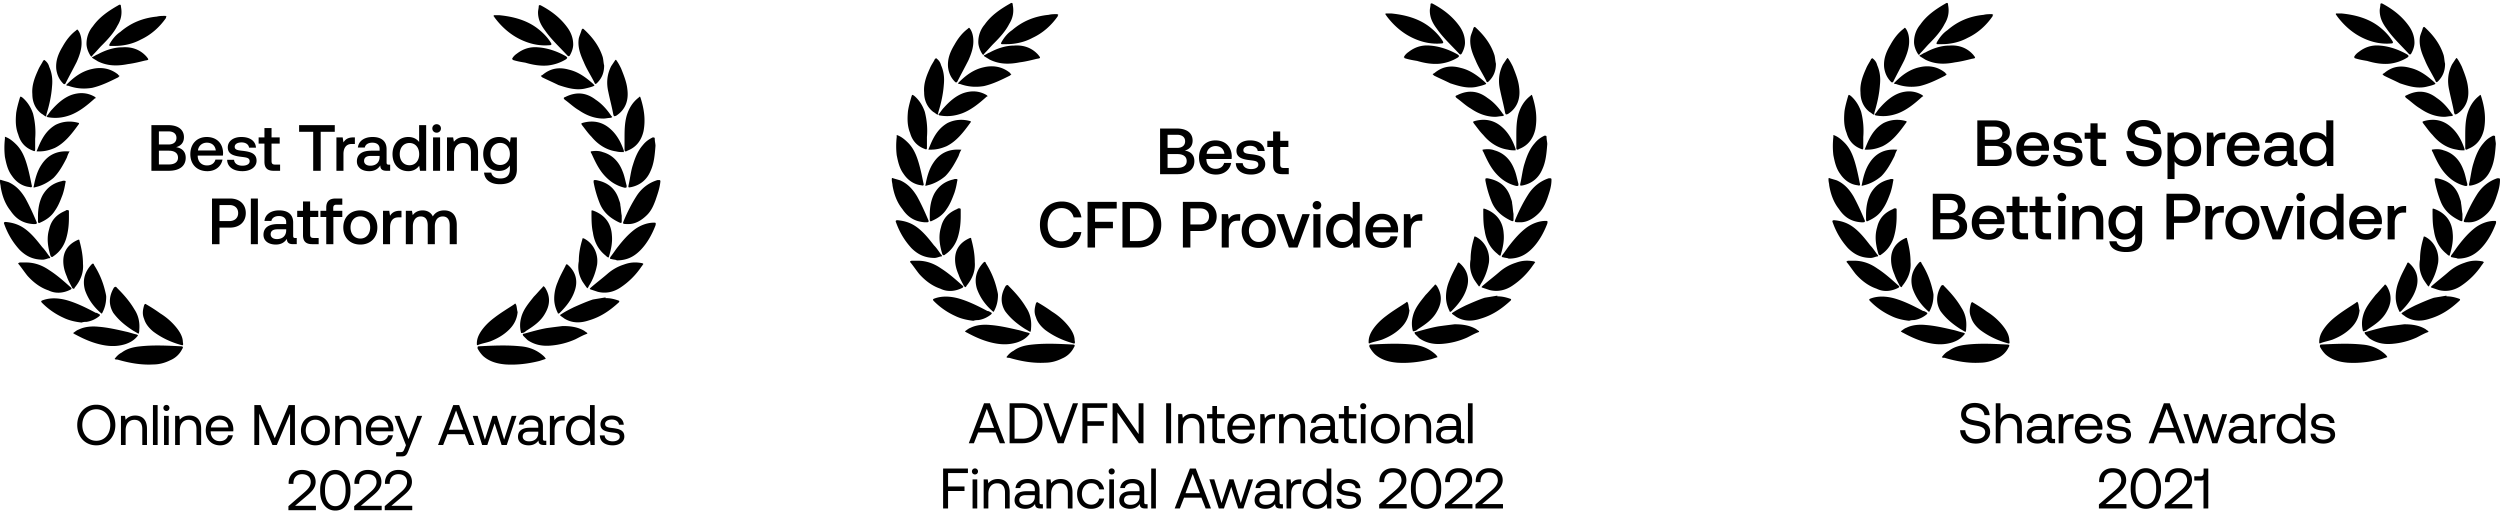 <svg width="458" height="94" viewBox="0 0 458 94" fill="none" xmlns="http://www.w3.org/2000/svg"><path d="M196.489 63.12c-2.448-.128-4.896-.256-7.344 0-1.288.128-2.448.384-3.479 1.152-.515.256-.902.64-1.288 1.152.129.128.258.128.515.128 2.191.64 4.381 1.024 6.571.896 1.031 0 2.062-.256 3.093-.768a4.226 4.226 0 002.19-2.048c.258-.384.129-.512-.258-.512zm62.233 0c-2.577-.256-5.025-.128-7.602 0-.257 0-.257.128-.257.384a5.679 5.679 0 001.03 1.408c1.16 1.024 2.577 1.408 4.124 1.536 2.061.128 4.123-.128 6.184-.64l1.16-.384a1.766 1.766 0 00-.387-.512c-1.288-1.152-2.706-1.664-4.252-1.792zm7.731-3.71c-1.031.127-2.061.255-2.963.383-1.418.256-2.706.64-4.123 1.024-.258 0-.258.128-.129.384l.773.768c1.288.895 2.706 1.151 4.252 1.023a13.774 13.774 0 004.509-1.151c.773-.384 1.418-.768 2.191-1.024v-.128c-.129-.128-.387-.256-.516-.384-1.288-.768-2.705-.896-3.994-.896zm-77.952 1.919c.258-.256.129-.256-.129-.384-.644-.128-1.288-.384-1.933-.512-1.675-.384-3.35-.768-5.025-.896-1.288-.128-2.577 0-3.607.512-.387.128-.645.384-1.031.64l.129.128c.129 0 .129.128.257.128 1.418.768 2.835 1.407 4.381 1.791 1.546.384 3.093.512 4.768 0 .773-.255 1.546-.64 2.19-1.407zm78.854-51.446c.129.128.258.128.387 0 .386-.64.644-1.407.644-2.047 0-1.152-.387-2.176-1.031-3.072-1.288-1.791-2.963-3.071-4.896-4.095-.258-.128-.387 0-.387.128 0 .384-.129.768-.129 1.152 0 1.28.516 2.303 1.289 3.327 1.16 1.664 2.706 3.072 4.123 4.607zm-86.971-.128c.644-.64 1.159-1.28 1.675-1.791 1.159-1.152 2.19-2.304 2.834-3.584.644-1.023.902-2.175.644-3.455 0-.384-.128-.512-.515-.256-1.804 1.024-3.479 2.176-4.638 3.84-.773.895-1.16 2.047-1.16 3.199 0 .64.258 1.407.644 2.047.258.384.258.384.516 0zm3.092-2.047c-.129.256-.129.384.129.384h.773c1.675 0 3.35-.384 4.767-1.152 1.933-.896 3.479-2.304 4.639-3.967 0-.128 0-.128.128-.256-.128 0-.128-.128-.257-.128-.516 0-1.031 0-1.546.128-2.577.256-4.768 1.152-6.7 2.815-.773.512-1.418 1.28-1.933 2.176zm70.479-4.863c1.417 1.92 3.221 3.455 5.412 4.35 1.546.64 3.092.897 4.638.769.387 0 .515-.128.258-.512-.645-1.024-1.546-1.92-2.577-2.688-1.933-1.407-4.252-2.047-6.829-2.303h-1.031v.256c.129 0 .129.128.129.128zm22.548 51.83c-.773-.257-1.417-.385-2.19-.385v-.128l-2.319.384c-1.16.384-2.32.896-3.479 1.408-.773.384-1.547.768-2.32 1.28-.257.127-.257.255 0 .383.129.128.387.256.516.384 1.417.896 2.963.896 4.509.384 2.191-.64 3.866-1.791 5.541-3.327.129-.256.129-.256-.258-.384zm-97.279 3.966c.902-.128 1.675-.512 2.319-1.023.129-.129.258-.257 0-.385-.257-.127-.386-.255-.644-.255-1.675-.896-3.479-1.792-5.283-2.304-1.417-.384-2.963-.512-4.381 0-.386.128-.386.256-.128.512a13.119 13.119 0 003.865 2.687c1.031.512 2.19.768 3.35.896.387-.128.644-.128.902-.128zm93.027-43.895c.129.384.258.384.516.128.902-.896 1.288-1.92 1.288-3.2-.129-.511-.129-1.023-.258-1.535-.644-2.047-1.932-3.711-3.478-5.119-.129-.128-.258-.128-.387.128-.129.512-.387 1.024-.515 1.536-.258 1.536.257 2.943.902 4.351.515 1.28 1.288 2.431 1.932 3.711zm-97.279.256c.129.128.258.128.387 0 .644-1.28 1.417-2.687 2.061-3.967.516-1.152.902-2.303.902-3.455 0-.768-.129-1.536-.515-2.176-.258-.384-.258-.384-.516-.128-1.03.768-1.804 1.792-2.448 2.944-.773 1.28-1.288 2.56-1.159 4.095.128 1.024.515 1.92 1.288 2.687zm-3.221 6.015c.129-.128.129-.256.129-.384.515-1.664.902-3.327 1.031-5.119.128-1.28 0-2.431-.516-3.583-.129-.512-.386-.896-.902-1.28-.129.128-.258.128-.258.256-.257.512-.644 1.024-.901 1.664-.645 1.407-1.16 2.815-1.031 4.35 0 1.409.515 2.688 1.675 3.584.257.128.515.384.773.512zm103.979-.384c.129.384.129.384.515.256 1.804-1.152 2.32-2.943 2.062-4.863-.129-1.28-.644-2.56-1.16-3.84-.257-.511-.515-1.023-.902-1.535h-.128l-.773 1.152c-.774 1.536-.902 3.071-.516 4.735.258 1.28.644 2.687.902 4.095zm-99.469 32.121c.257-.127.257-.255.128-.383-1.288-1.152-2.577-2.304-3.994-3.2-1.288-.896-2.706-1.407-4.252-1.407h-1.159c-.258.127-.387.127-.129.383.515.64 1.03 1.408 1.546 2.048 1.031 1.152 2.319 2.175 3.865 2.687 1.289.64 2.706.512 3.995-.127zm101.402-4.607a8.437 8.437 0 00-2.964 1.664c-1.03.896-2.061 1.664-3.092 2.56-.258.255-.258.255.129.383l1.159.384c1.547.384 2.964 0 4.124-.767a13.76 13.76 0 003.865-3.84c.129-.128.258-.384.386-.512-.128 0-.128-.127-.257-.127-1.289-.257-2.319-.129-3.35.255zm.129-23.035v1.92c0 .384.128.512.515.256 1.675-.64 2.577-1.92 2.963-3.584.387-2.047.129-3.967-.515-6.014-.129-.384-.129-.384-.386-.128-1.16.895-1.804 2.047-2.191 3.327-.386 1.408-.386 2.815-.386 4.223zm-106.557 22.14c.258 0 .645-.128 1.031-.256.387 0 .387-.128.129-.384-.386-.512-.773-1.152-1.288-1.664-.902-1.152-1.804-2.303-2.964-3.2-1.159-.895-2.319-1.279-3.736-1.407-.258 0-.387.128-.258.384.644 1.792 1.546 3.327 2.835 4.735 1.159 1.152 2.448 1.792 4.251 1.792zm-1.803-19.964c.257.128.386.128.386-.256v-1.92c.129-1.535 0-3.071-.386-4.607-.387-1.152-1.031-2.175-1.933-2.943-.387-.256-.387-.256-.515.128-.258.895-.516 1.791-.645 2.687-.129 1.408-.129 2.688.387 3.967.386 1.408 1.288 2.432 2.706 2.944zm113.771 13.181c-1.288 0-2.577.512-3.608 1.28-1.159.895-2.061 1.92-2.963 3.071-.515.64-.902 1.28-1.417 1.92-.129.256-.129.384.129.384.386.128.901.128 1.03.256 1.804 0 3.093-.64 4.252-1.792 1.289-1.28 2.191-2.944 2.835-4.607.129-.512 0-.512-.258-.512zm-117.637-8.574c.773 1.152 1.933 1.92 3.221 2.047.387.128.516 0 .387-.384-.258-1.28-.515-2.56-.902-3.839-.387-1.28-.902-2.56-1.933-3.583-.644-.64-1.288-1.152-2.061-1.408v.384a14.353 14.353 0 000 3.328c.257 1.28.515 2.431 1.288 3.455zm113.772-2.048c-.387 1.152-.516 2.432-.773 3.583-.129.64-.129.64.515.512 1.675-.384 2.835-1.407 3.479-2.943.644-1.408.773-2.944.902-4.607 0-.384-.129-.768-.129-1.28 0-.256-.129-.256-.387-.256-.773.384-1.288.768-1.803 1.408-.902 1.024-1.418 2.303-1.804 3.583zM169.432 40.725h.386c.258 0 .387-.128.258-.384-.644-1.536-1.289-2.943-2.062-4.351-.773-1.28-1.675-2.304-3.092-2.944-.387-.127-.902-.255-1.288-.383-.258-.128-.258 0-.258.256 0 .384.129.767.129 1.023.257 1.536.773 3.072 1.804 4.351 1.03 1.536 2.319 2.304 4.123 2.432zm110.55-5.119c-.902 1.408-1.675 2.943-2.319 4.48-.258.639-.258.639.902.639 1.159 0 2.319-.64 3.35-1.664.773-.768 1.159-1.663 1.546-2.687.386-1.152.773-2.176.773-3.456 0-.255-.129-.255-.258-.255h-.257c-1.547.512-2.835 1.535-3.737 2.943zm-28.99 27.258c.644-.256 1.417-.383 2.19-.64 1.288-.511 2.448-1.151 3.479-2.175.902-.896 1.417-1.92 1.546-3.2-.129-.383-.129-.895-.258-1.28-.129-.255-.129-.383-.386-.127-1.16.768-2.448 1.536-3.608 2.431-1.031.768-1.933 1.664-2.577 2.688-.386.64-.644 1.28-.644 2.047 0 .256 0 .384.258.256zm-55.533-3.455a11.69 11.69 0 00-2.706-2.303 29.176 29.176 0 00-2.577-1.664c-.129-.128-.258-.128-.387.128-.257.896-.386 1.664 0 2.56.258.895.902 1.663 1.675 2.303 1.547 1.152 3.222 1.92 5.025 2.431.387.128.516.128.387-.511 0-1.024-.644-2.048-1.417-2.944zm64.294.896c1.417-.896 2.706-1.792 3.479-3.2.902-1.535 1.031-3.07 0-4.734-.258-.256-.258-.384-.515 0-.516.511-1.031 1.151-1.547 1.663-.902 1.152-1.932 2.304-2.319 3.84a5.217 5.217 0 000 2.815c.387 0 .644-.128.902-.384zm-71.896 0c.257.128.644.384.902.512.128-.256.128-.512.128-.64.129-1.408-.128-2.688-.901-3.84-.902-1.535-2.062-2.815-3.222-3.966-.128-.256-.386-.128-.515 0-.902 1.535-1.031 3.07-.129 4.607 1.031 1.407 2.319 2.431 3.737 3.327zm75.89-48.63a8.045 8.045 0 003.35-1.152c.258-.256.258-.256 0-.512-1.546-.896-3.35-1.535-5.154-1.663-1.417-.128-2.705.256-3.865 1.151-.386.256-.773.64-.902 1.024.129 0 .129 0 .129.128.773.256 1.546.384 2.319.512 1.289.384 2.706.64 4.123.512zm-73.571-1.664c-1.16-1.28-2.706-1.791-4.381-1.663-1.546 0-3.092.511-4.509 1.28-.387.127-.645.383-1.031.511v.128c.386.256.644.384 1.031.64 1.803.896 3.607.896 5.54.512 1.031-.128 2.061-.384 3.092-.64.773-.128.773-.128.258-.768zm75.762 46.967c1.159-1.152 2.19-2.432 2.705-3.968.645-1.791.258-3.455-1.159-4.735-.258-.256-.387-.256-.516.128-.515 1.024-1.03 1.92-1.417 2.944a7.697 7.697 0 00-.644 3.071c0 .896.258 1.792.644 2.56 0 .128.129.255.387 0zm-84.137 0c.258.255.258.128.386-.128.387-.768.645-1.664.645-2.816 0-.256-.129-.768-.258-1.28a15.247 15.247 0 00-1.933-4.479c-.129-.383-.257-.383-.515-.128-1.289 1.408-1.675 2.944-1.16 4.735.645 1.792 1.675 3.072 2.835 4.096zm3.479-43.383c-.129-.129-.258-.129-.258-.256-1.417-1.152-3.092-1.408-4.767-1.024-1.804.384-3.221 1.408-4.51 2.687l-.258.256c.129.128.258.128.387.128 1.417.512 2.835.64 4.381.384 1.675-.384 3.221-1.152 4.767-1.92l.258-.255zm85.296 2.303c.516-.128 1.16-.256 1.675-.512v-.128l-.257-.256c-1.289-1.152-2.706-2.175-4.381-2.56-1.804-.511-3.35-.255-4.768.897-.128.127-.257.127-.386.255l.258.257c1.03.511 1.932.895 2.963 1.407 1.546.512 3.221 1.024 4.896.64zm-.515 35.32c.258.385.515.769.902 1.28.129-.127.257-.255.257-.383.774-1.152 1.289-2.56 1.547-3.968.257-1.92-.645-3.839-2.32-4.735-.257-.128-.386-.128-.386.128-.387 1.28-.644 2.56-.644 3.968-.258 1.407 0 2.559.644 3.71zm-93.414 1.28c.129 0 .129 0 .258.129.129-.129.129-.257.257-.384 1.031-1.28 1.547-2.688 1.418-4.224 0-1.407-.258-2.815-.644-4.223 0-.256-.129-.256-.387-.128-1.675.768-2.577 2.048-2.577 3.84 0 1.023.258 1.92.644 2.815.258.768.645 1.408 1.031 2.175zm90.321-35.064c-.386.128-.386.256-.128.512.902.64 1.675 1.407 2.577 1.92 1.288.895 2.834 1.535 4.509 1.535.387 0 .902-.128 1.289-.128.386-.128.386-.128.129-.384-.774-1.152-1.675-2.175-2.835-2.943-1.675-1.28-3.479-1.536-5.541-.512zm-86.198 0c-1.288-.768-2.706-.896-4.252-.384-1.417.512-2.577 1.535-3.607 2.687-.387.384-.645.896-1.031 1.28.129 0 .129.128.257.128 1.418.256 2.706.128 4.124-.384 1.675-.64 3.092-1.792 4.509-3.071.258 0 .129-.128 0-.256zm-7.602 29.178c1.16-.768 1.933-1.92 2.319-3.2.387-1.28.516-2.56.516-3.839v-1.152c0-.255-.129-.255-.387-.255-.129 0-.257.127-.257.127-1.547.64-2.577 1.664-2.964 3.328-.515 1.663-.258 3.327.258 4.99.129.129.258.257.515 0zm101.145-.128c.129.128.257.256.515.384.129-.128.129-.256.129-.256.387-1.28.644-2.56.515-3.84-.128-2.175-1.288-3.71-3.35-4.479-.386-.127-.386-.127-.386.256 0 1.28 0 2.56.258 3.712.257 1.791 1.03 3.199 2.319 4.223zm-2.577-21.756c1.159 1.408 2.706 2.432 4.509 2.688.516.128.902.128 1.418.128v-.256c-.516-1.536-1.289-2.944-2.448-3.968-1.418-1.28-3.093-1.663-5.025-1.151-.387.128-.387.128-.129.512.515.64 1.031 1.407 1.675 2.047zm-93.929-2.303c.129-.128 0-.256-.129-.256-1.417-.384-2.835-.256-4.123.384-1.289.767-2.062 1.791-2.706 3.071-.258.512-.515 1.152-.773 1.792h.515c1.031 0 1.933-.256 2.835-.64 1.804-.896 3.092-2.56 4.381-4.351zm100.371 11.261c-.258-.895-.386-1.791-.773-2.687-.644-1.664-1.804-2.944-3.608-3.455-.644-.256-1.417-.256-2.19-.128 0 .128 0 .256.129.384.644 1.407 1.288 2.815 2.319 3.967 1.031 1.152 2.19 1.92 3.737 2.303.386 0 .386 0 .386-.384zm-.902 6.527v-1.024c-.129-.64-.129-1.28-.257-1.92 0-.383-.129-.64-.258-1.023-.644-2.048-2.062-3.2-4.252-3.583-.387 0-.387 0-.387.384a20.203 20.203 0 001.16 3.967c.644 1.535 1.804 2.56 3.35 3.327.515.256.644.256.644-.128zm-107.329-6.27c1.16-.257 2.319-.896 3.221-1.664 1.031-1.024 1.804-2.432 2.448-3.712.129-.384.258-.767.516-1.151h-.258c-2.062-.128-3.737.64-4.896 2.431-.773 1.152-1.16 2.56-1.418 3.967-.128.256 0 .256.387.128zm.773 6.526c1.16-.512 2.062-1.152 2.706-2.176.644-.895 1.031-1.92 1.417-2.943.258-.768.387-1.408.516-2.175.128-.384 0-.384-.387-.384-.129 0-.386.128-.515.128-1.418.384-2.448 1.151-3.222 2.431-.644 1.152-.901 2.56-.901 3.967v1.024c.128.256.128.256.386.128zM212.525 31.91h3.178c2.02 0 3.107-.909 3.107-2.39 0-1.195-.765-1.781-1.756-1.936.872-.24 1.433-.837 1.433-1.829 0-1.374-1.051-2.21-2.891-2.21h-3.071v8.364zm3.107-7.218c.956 0 1.481.454 1.481 1.195 0 .753-.537 1.207-1.481 1.207h-1.733v-2.402h1.733zm.083 3.537c1.064 0 1.685.454 1.685 1.279 0 .776-.585 1.242-1.685 1.242h-1.816V28.23h1.816zM222.789 31.981c1.517 0 2.545-.92 2.76-2.127h-1.291c-.179.681-.752 1.076-1.541 1.076-1.016 0-1.673-.682-1.709-1.721v-.084h4.613c.024-.167.036-.334.036-.49-.036-1.792-1.219-2.916-2.988-2.916-1.804 0-3.011 1.255-3.011 3.143 0 1.876 1.207 3.12 3.131 3.12zm-1.733-3.8c.096-.872.801-1.422 1.625-1.422.896 0 1.53.514 1.637 1.422h-3.262zM226.402 29.89c.036 1.326 1.159 2.091 2.796 2.091 1.482 0 2.593-.74 2.593-1.912 0-1.362-1.135-1.649-2.533-1.816-.884-.096-1.47-.168-1.47-.741 0-.49.502-.8 1.267-.8.764 0 1.29.394 1.362.955h1.267c-.084-1.255-1.148-1.948-2.653-1.948-1.47-.012-2.51.741-2.51 1.9 0 1.267 1.1 1.566 2.498 1.733.944.12 1.505.168 1.505.825 0 .49-.525.8-1.326.8-.932 0-1.482-.454-1.529-1.087h-1.267zM233.233 30.248c0 1.112.502 1.661 1.673 1.661h1.195v-1.135h-.908c-.49 0-.657-.179-.657-.657v-3.19h1.493V25.79h-1.493v-1.709h-1.303v1.71h-1.063v1.134h1.063v3.322zM194.47 45.425c1.948 0 3.37-1.147 3.633-2.916h-1.422c-.263 1.063-1.064 1.709-2.223 1.709-1.577 0-2.533-1.267-2.533-3.048 0-1.792.98-3.047 2.569-3.047 1.135 0 1.924.658 2.199 1.71h1.422c-.275-1.77-1.649-2.917-3.561-2.917-2.474 0-4.039 1.71-4.039 4.255 0 2.569 1.517 4.254 3.955 4.254zM199.239 45.353h1.374v-3.537h3.275v-1.183h-3.275v-2.426h3.968v-1.219h-5.342v8.365zM208.478 45.353c2.617 0 4.266-1.709 4.266-4.194 0-2.486-1.649-4.17-4.266-4.17h-2.844v8.364h2.844zm-1.47-7.17h1.47c1.84 0 2.856 1.183 2.856 2.976 0 1.792-1.016 2.999-2.856 2.999h-1.47v-5.975zM216.704 45.353h1.374v-3.035h1.924c1.745 0 2.892-1.052 2.892-2.665 0-1.625-1.147-2.665-2.892-2.665h-3.298v8.365zm3.19-7.17c.98 0 1.602.562 1.602 1.47 0 .896-.634 1.47-1.614 1.47h-1.804v-2.94h1.816zM226.914 39.235c-1.004 0-1.494.406-1.804.92l-.144-.92h-1.147v6.118h1.291v-3.071c0-.944.37-1.84 1.517-1.84h.574v-1.207h-.287zM230.597 45.425c1.864 0 3.119-1.255 3.119-3.131 0-1.864-1.255-3.131-3.119-3.131-1.864 0-3.119 1.267-3.119 3.13 0 1.877 1.255 3.132 3.119 3.132zm0-1.1c-1.088 0-1.793-.848-1.793-2.031 0-1.183.705-2.032 1.793-2.032 1.087 0 1.804.849 1.804 2.032s-.717 2.031-1.804 2.031zM236.122 45.353h1.577l2.259-6.118h-1.362l-1.661 4.732-1.685-4.732h-1.386l2.258 6.118zM241.268 38.374c.443 0 .789-.322.789-.777 0-.453-.346-.776-.789-.776-.442 0-.788.323-.788.776 0 .455.346.777.788.777zm-.657 6.979h1.291v-6.118h-1.291v6.118zM247.815 40.083c-.394-.538-1.051-.92-1.984-.92-1.66 0-2.891 1.243-2.891 3.13 0 1.96 1.231 3.132 2.891 3.132.968 0 1.602-.454 1.996-.992l.155.92h1.124v-8.365h-1.291v3.095zm-1.768 4.254c-1.076 0-1.781-.836-1.781-2.043 0-1.195.705-2.032 1.781-2.032 1.075 0 1.78.837 1.78 2.056 0 1.183-.705 2.02-1.78 2.02zM253.27 45.425c1.518 0 2.546-.92 2.761-2.127h-1.291c-.179.68-.753 1.075-1.541 1.075-1.016 0-1.673-.681-1.709-1.72v-.084h4.612c.024-.168.036-.335.036-.49-.036-1.793-1.219-2.916-2.987-2.916-1.804 0-3.011 1.255-3.011 3.143 0 1.876 1.207 3.119 3.13 3.119zm-1.732-3.8c.095-.873.8-1.422 1.625-1.422.896 0 1.529.514 1.637 1.422h-3.262zM260.276 39.235c-1.003 0-1.493.406-1.804.92l-.143-.92h-1.147v6.118h1.29v-3.071c0-.944.371-1.84 1.518-1.84h.573v-1.207h-.287zM178.421 81.202l.774-1.976h3.189l.774 1.976h.972l-2.781-7.319h-1.077l-2.792 7.32h.941zm2.363-6.326l1.328 3.524h-2.645l1.317-3.524zM187.3 81.202c2.29 0 3.681-1.474 3.681-3.66 0-2.195-1.391-3.659-3.681-3.659h-2.342v7.32h2.342zm-1.432-6.482h1.432c1.778 0 2.75 1.108 2.75 2.823 0 1.704-.972 2.823-2.75 2.823h-1.432V74.72zM193.766 81.202h1.098l2.635-7.319h-.941l-2.227 6.242-2.238-6.242h-.962l2.635 7.32zM198.303 81.202h.91v-3.2h3.011v-.836h-3.011V74.72h3.639v-.837h-4.549v7.32zM204.716 81.202v-5.646l3.931 5.646h.837v-7.319h-.889v5.646l-3.931-5.646h-.837v7.32h.889zM213.64 81.202h.909v-7.319h-.909v7.32zM218.456 75.807c-.899 0-1.443.376-1.756.784l-.115-.721h-.743v5.332h.858v-2.666c0-1.202.606-1.945 1.61-1.945.93 0 1.443.586 1.443 1.694v2.917h.857v-2.97c0-1.766-.951-2.425-2.154-2.425zM222.1 79.812c0 .94.366 1.39 1.391 1.39h.931v-.784h-.847c-.46 0-.617-.167-.617-.617v-3.147h1.38v-.784h-1.38v-1.495h-.858v1.495h-.962v.784h.962v3.158zM227.489 81.265c1.234 0 2.112-.784 2.321-1.85h-.868c-.178.69-.763 1.087-1.516 1.087-1.014 0-1.652-.711-1.683-1.725v-.074h4.14c.011-.125.021-.25.021-.366-.042-1.578-1.025-2.53-2.53-2.53-1.506 0-2.53 1.108-2.53 2.73 0 1.63 1.045 2.728 2.645 2.728zm-1.694-3.273c.084-.868.805-1.432 1.589-1.432.889 0 1.516.512 1.6 1.432h-3.189zM233.35 75.87c-.952 0-1.359.397-1.61.805l-.115-.805h-.743v5.332h.858v-2.718c0-.847.303-1.778 1.422-1.778h.428v-.836h-.24zM236.948 75.807c-.9 0-1.443.376-1.757.784l-.115-.721h-.742v5.332h.857v-2.666c0-1.202.606-1.945 1.61-1.945.931 0 1.443.586 1.443 1.694v2.917h.857v-2.97c0-1.766-.951-2.425-2.153-2.425zM244.91 80.418c-.24 0-.345-.073-.345-.355V77.73c0-1.244-.784-1.924-2.143-1.924-1.287 0-2.133.617-2.259 1.663h.857c.105-.544.607-.9 1.36-.9.836 0 1.328.419 1.328 1.109v.366h-1.569c-1.401 0-2.143.596-2.143 1.662 0 .973.794 1.558 1.965 1.558.921 0 1.454-.408 1.788-.889.011.523.251.826.962.826h.471v-.784h-.272zm-1.202-1.39c0 .888-.617 1.505-1.684 1.505-.711 0-1.16-.355-1.16-.878 0-.607.428-.889 1.192-.889h1.652v.261zM246.238 79.812c0 .94.366 1.39 1.391 1.39h.93v-.784h-.846c-.461 0-.617-.167-.617-.617v-3.147h1.38v-.784h-1.38v-1.495h-.858v1.495h-.962v.784h.962v3.158zM249.741 74.97c.314 0 .555-.23.555-.554a.539.539 0 00-.555-.554.539.539 0 00-.554.554c0 .325.241.555.554.555zm-.439 6.232h.858V75.87h-.858v5.332zM253.791 81.265c1.558 0 2.646-1.108 2.646-2.729 0-1.62-1.088-2.729-2.646-2.729-1.558 0-2.645 1.108-2.645 2.73 0 1.62 1.087 2.728 2.645 2.728zm0-.763c-1.056 0-1.767-.826-1.767-1.966 0-1.14.711-1.966 1.767-1.966s1.767.826 1.767 1.966c0 1.14-.711 1.966-1.767 1.966zM260.034 75.807c-.9 0-1.443.376-1.757.784l-.115-.721h-.742v5.332h.857v-2.666c0-1.202.607-1.945 1.61-1.945.931 0 1.443.586 1.443 1.694v2.917h.858v-2.97c0-1.766-.952-2.425-2.154-2.425zM267.996 80.418c-.24 0-.345-.073-.345-.355V77.73c0-1.244-.784-1.924-2.143-1.924-1.286 0-2.133.617-2.259 1.663h.858c.104-.544.606-.9 1.359-.9.836 0 1.328.419 1.328 1.109v.366h-1.569c-1.401 0-2.143.596-2.143 1.662 0 .973.795 1.558 1.966 1.558.92 0 1.453-.408 1.788-.889.01.523.251.826.962.826h.47v-.784h-.272zm-1.202-1.39c0 .888-.617 1.505-1.684 1.505-.711 0-1.16-.355-1.16-.878 0-.607.429-.889 1.192-.889h1.652v.261zM268.927 81.202h.857v-7.319h-.857v7.32zM172.777 93.152h.909v-3.2h3.012v-.836h-3.012V86.67h3.639v-.836h-4.548v7.32zM178.614 86.92c.314 0 .555-.23.555-.554a.539.539 0 00-.555-.554.539.539 0 00-.554.554c0 .324.241.554.554.554zm-.439 6.232h.858V87.82h-.858v5.332zM182.821 87.757c-.899 0-1.443.376-1.756.784l-.115-.721h-.743v5.332h.858v-2.666c0-1.203.606-1.945 1.61-1.945.93 0 1.443.586 1.443 1.694v2.917h.857v-2.97c0-1.766-.952-2.425-2.154-2.425zM190.784 92.368c-.241 0-.345-.073-.345-.355V89.68c0-1.245-.785-1.924-2.144-1.924-1.286 0-2.133.617-2.258 1.662h.857c.105-.543.606-.899 1.359-.899.837 0 1.328.418 1.328 1.109v.365h-1.568c-1.401 0-2.144.597-2.144 1.663 0 .972.795 1.558 1.966 1.558.92 0 1.453-.408 1.788-.889.01.523.251.826.962.826h.47v-.784h-.271zm-1.203-1.39c0 .888-.617 1.505-1.683 1.505-.711 0-1.161-.356-1.161-.878 0-.607.429-.89 1.192-.89h1.652v.262zM194.328 87.757c-.899 0-1.442.376-1.756.784l-.115-.721h-.742v5.332h.857v-2.666c0-1.203.606-1.945 1.61-1.945.931 0 1.443.586 1.443 1.694v2.917h.857v-2.97c0-1.766-.951-2.425-2.154-2.425zM199.908 93.215c1.297 0 2.165-.732 2.374-1.882h-.91c-.167.68-.69 1.119-1.453 1.119-1.025 0-1.715-.795-1.715-1.956 0-1.16.69-1.976 1.715-1.976.784 0 1.307.429 1.464 1.14h.899c-.22-1.171-1.046-1.903-2.353-1.903-1.547 0-2.603 1.108-2.603 2.74 0 1.662 1.025 2.718 2.582 2.718zM203.661 86.92c.314 0 .554-.23.554-.554a.538.538 0 00-.554-.554.538.538 0 00-.554.554c0 .324.24.554.554.554zm-.439 6.232h.857V87.82h-.857v5.332zM209.969 92.368c-.24 0-.345-.073-.345-.355V89.68c0-1.245-.784-1.924-2.143-1.924-1.286 0-2.133.617-2.259 1.662h.858c.104-.543.606-.899 1.359-.899.836 0 1.328.418 1.328 1.109v.365h-1.568c-1.402 0-2.144.597-2.144 1.663 0 .972.795 1.558 1.966 1.558.92 0 1.453-.408 1.788-.889.01.523.251.826.962.826h.47v-.784h-.272zm-1.202-1.39c0 .888-.617 1.505-1.683 1.505-.711 0-1.161-.356-1.161-.878 0-.607.429-.89 1.192-.89h1.652v.262zM210.9 93.152h.858v-7.32h-.858v7.32zM216.139 93.152l.774-1.976h3.189l.774 1.976h.972l-2.781-7.32h-1.077l-2.792 7.32h.941zm2.363-6.326l1.328 3.524h-2.645l1.317-3.524zM223.284 93.152h.941l1.338-3.963 1.286 3.963h.941l1.778-5.332h-.868l-1.391 4.339-1.328-4.34h-.794l-1.401 4.34-1.328-4.34h-.899l1.725 5.333zM234.761 92.368c-.241 0-.345-.073-.345-.355V89.68c0-1.245-.785-1.924-2.144-1.924-1.286 0-2.133.617-2.258 1.662h.857c.105-.543.607-.899 1.359-.899.837 0 1.328.418 1.328 1.109v.365h-1.568c-1.401 0-2.144.597-2.144 1.663 0 .972.795 1.558 1.966 1.558.92 0 1.453-.408 1.788-.889.011.523.251.826.962.826h.47v-.784h-.271zm-1.203-1.39c0 .888-.617 1.505-1.683 1.505-.711 0-1.161-.356-1.161-.878 0-.607.429-.89 1.192-.89h1.652v.262zM238.159 87.82c-.951 0-1.359.397-1.61.805l-.115-.805h-.742v5.332h.857v-2.718c0-.847.303-1.778 1.422-1.778h.429v-.836h-.241zM243.04 88.635c-.324-.512-.931-.878-1.83-.878-1.474 0-2.562 1.098-2.562 2.729 0 1.736 1.088 2.729 2.562 2.729.899 0 1.474-.429 1.83-.92l.115.857h.742v-7.32h-.857v2.803zm-1.746 3.817c-1.056 0-1.767-.805-1.767-1.966 0-1.16.711-1.966 1.767-1.966 1.045 0 1.756.816 1.756 1.987 0 1.14-.711 1.945-1.756 1.945zM244.845 91.396c.021 1.17.973 1.819 2.353 1.819 1.181 0 2.133-.617 2.133-1.61 0-1.182-.973-1.412-2.185-1.558-.774-.094-1.339-.168-1.339-.753 0-.492.502-.805 1.245-.805.731 0 1.233.408 1.296.951h.878c-.083-1.108-.962-1.673-2.174-1.683-1.203-.01-2.092.627-2.092 1.6 0 1.108.952 1.349 2.144 1.495.794.094 1.38.146 1.38.815 0 .492-.533.816-1.286.816-.889 0-1.443-.46-1.474-1.087h-.879zM252.664 93.152h5.039v-.805h-3.827l2.196-1.861c.868-.743 1.579-1.433 1.579-2.53 0-1.318-.92-2.186-2.499-2.186-1.474 0-2.447.983-2.447 2.363v.189h.879v-.136c0-1.004.627-1.632 1.568-1.632.972 0 1.6.523 1.6 1.443 0 .795-.565 1.36-1.245 1.945l-2.843 2.468v.742zM258.478 89.66c0 2.185 1.13 3.555 2.782 3.555 1.641 0 2.77-1.37 2.77-3.555v-.335c0-2.08-1.129-3.555-2.77-3.555-1.652 0-2.782 1.475-2.782 3.555v.335zm4.664-.031c0 1.735-.753 2.78-1.882 2.78-1.14 0-1.893-1.045-1.893-2.78v-.272c0-1.736.753-2.782 1.893-2.782 1.129 0 1.882 1.046 1.882 2.782v.272zM264.712 93.152h5.04v-.805h-3.827l2.196-1.861c.867-.743 1.578-1.433 1.578-2.53 0-1.318-.92-2.186-2.499-2.186-1.474 0-2.446.983-2.446 2.363v.189h.878v-.136c0-1.004.627-1.632 1.568-1.632.973 0 1.6.523 1.6 1.443 0 .795-.564 1.36-1.244 1.945l-2.844 2.468v.742zM270.307 93.152h5.04v-.805h-3.827l2.196-1.861c.868-.743 1.579-1.433 1.579-2.53 0-1.318-.92-2.186-2.499-2.186-1.474 0-2.447.983-2.447 2.363v.189h.879v-.136c0-1.004.627-1.632 1.568-1.632.972 0 1.6.523 1.6 1.443 0 .795-.565 1.36-1.245 1.945l-2.844 2.468v.742zM367.719 63.12c-2.42-.127-4.841-.255-7.261 0-1.274.128-2.42.384-3.439 1.152-.51.256-.892.64-1.274 1.152.127.128.255.128.51.128 2.165.64 4.331 1.024 6.496.896 1.019 0 2.038-.256 3.057-.768a4.2 4.2 0 002.166-2.048c.254-.384.127-.511-.255-.511zm65.059 0c-2.547-.255-4.968-.127-7.515 0-.255 0-.255.128-.255.384a5.69 5.69 0 001.019 1.408c1.146 1.024 2.548 1.408 4.076 1.536 2.038.128 4.076-.128 6.115-.64l1.146-.384c-.127-.256-.255-.384-.382-.512-1.274-1.152-2.675-1.664-4.204-1.792zm7.643-3.71c-1.019.127-2.038.255-2.93.383-1.401.256-2.675.64-4.076 1.024-.255 0-.255.128-.127.384l.764.768c1.274.895 2.675 1.151 4.204 1.023a13.498 13.498 0 004.458-1.151c.764-.384 1.401-.768 2.166-1.024v-.128c-.128-.128-.383-.256-.51-.384-1.274-.768-2.675-.896-3.949-.896zm-80.6 1.919c.255-.256.128-.256-.127-.384-.637-.128-1.274-.384-1.911-.512-1.656-.384-3.312-.768-4.968-.896-1.274-.128-2.547 0-3.567.512-.382.128-.636.384-1.019.64l.128.128c.127 0 .127.128.255.128 1.401.768 2.802 1.408 4.331 1.791 1.528.385 3.057.512 4.713 0 .764-.255 1.528-.64 2.165-1.407zm81.492-51.446c.127.128.255.128.382 0 .382-.64.637-1.407.637-2.047 0-1.152-.382-2.176-1.019-3.072-1.274-1.791-2.93-3.07-4.841-4.095-.254-.128-.382 0-.382.128 0 .384-.127.768-.127 1.152 0 1.28.509 2.304 1.274 3.327 1.146 1.664 2.675 3.072 4.076 4.607zm-89.517-.128c.637-.64 1.147-1.28 1.656-1.791 1.147-1.152 2.166-2.304 2.803-3.583.636-1.024.891-2.176.636-3.456 0-.384-.127-.512-.509-.256-1.783 1.024-3.439 2.176-4.586 3.84-.764.895-1.146 2.047-1.146 3.199 0 .64.254 1.408.637 2.047.254.384.254.384.509 0zm3.057-2.047c-.127.256-.127.384.128.384h.764c1.656 0 3.312-.384 4.713-1.152 1.911-.896 3.439-2.304 4.586-3.967 0-.128 0-.128.127-.256-.127 0-.127-.128-.254-.128-.51 0-1.02 0-1.529.128-2.548.256-4.713 1.152-6.624 2.815-.764.512-1.401 1.28-1.911 2.176zm73.212-4.863c1.401 1.92 3.185 3.455 5.35 4.35 1.529.64 3.057.897 4.586.769.382 0 .51-.128.255-.512-.637-1.024-1.529-1.92-2.548-2.688-1.911-1.407-4.204-2.047-6.751-2.303h-1.019v.256c.127 0 .127.128.127.128zm22.292 51.83c-.764-.257-1.401-.385-2.165-.385v-.128l-2.293.384c-1.147.384-2.293.896-3.44 1.408-.764.384-1.528.768-2.293 1.28-.254.128-.254.256 0 .384.128.128.383.255.51.383 1.401.896 2.93.896 4.458.384 2.166-.64 3.822-1.791 5.478-3.327.127-.256.127-.256-.255-.384zM350.65 58.64c.891-.128 1.656-.511 2.293-1.023.127-.128.254-.256 0-.384-.255-.128-.383-.256-.637-.256-1.656-.896-3.44-1.792-5.223-2.304-1.401-.384-2.93-.512-4.331 0-.382.128-.382.256-.127.512a12.967 12.967 0 003.821 2.688c1.019.511 2.166.767 3.312.895.382-.128.637-.128.892-.128zm95.503-43.895c.128.384.255.384.51.128.892-.895 1.274-1.92 1.274-3.199-.128-.512-.128-1.024-.255-1.536-.637-2.047-1.911-3.71-3.439-5.119-.128-.128-.255-.128-.382.128-.128.512-.383 1.024-.51 1.536-.255 1.536.255 2.943.892 4.351.509 1.28 1.274 2.432 1.91 3.711zm-99.707.256c.127.128.255.128.382 0 .637-1.28 1.401-2.687 2.038-3.967.51-1.152.892-2.303.892-3.455 0-.768-.127-1.536-.51-2.176-.254-.384-.254-.384-.509-.128-1.019.768-1.783 1.792-2.42 2.944-.765 1.28-1.274 2.56-1.147 4.095.128 1.024.51 1.92 1.274 2.687zm-3.184 6.015c.127-.128.127-.256.127-.384.509-1.663.892-3.327 1.019-5.119.127-1.28 0-2.431-.51-3.583-.127-.512-.382-.896-.891-1.28-.128.128-.255.128-.255.256-.255.512-.637 1.024-.892 1.664-.637 1.408-1.146 2.815-1.019 4.351 0 1.408.51 2.687 1.656 3.583.255.128.51.384.765.512zm106.331-.384c.127.384.127.384.509.256 1.784-1.152 2.293-2.943 2.038-4.863-.127-1.28-.636-2.56-1.146-3.84-.255-.511-.51-1.023-.892-1.535h-.127l-.764 1.152c-.765 1.536-.892 3.071-.51 4.735.255 1.28.637 2.688.892 4.095zM347.72 52.755c.255-.128.255-.256.127-.384-1.274-1.152-2.547-2.304-3.949-3.2-1.273-.895-2.675-1.407-4.203-1.407h-1.147c-.254.128-.382.128-.127.383.51.64 1.019 1.408 1.529 2.048 1.019 1.152 2.292 2.176 3.821 2.688 1.274.64 2.675.511 3.949-.128zm103.783-4.608a8.314 8.314 0 00-2.929 1.664c-1.019.896-2.038 1.664-3.057 2.56-.255.256-.255.256.127.384l1.146.383c1.529.384 2.93 0 4.077-.767a13.684 13.684 0 003.821-3.84c.127-.127.255-.383.382-.511-.127 0-.127-.128-.255-.128-1.273-.256-2.292-.128-3.312.255zm.128-23.035v1.92c0 .384.127.512.509.256 1.656-.64 2.548-1.92 2.93-3.583.382-2.048.128-3.968-.509-6.015-.128-.384-.128-.384-.382-.128-1.147.896-1.784 2.047-2.166 3.327-.382 1.408-.382 2.816-.382 4.223zm-108.879 22.14c.255 0 .637-.128 1.019-.256.382 0 .382-.128.127-.384-.382-.512-.764-1.152-1.273-1.664-.892-1.152-1.784-2.303-2.93-3.2-1.147-.895-2.293-1.279-3.694-1.407-.255 0-.382.128-.255.384.637 1.792 1.529 3.327 2.802 4.735 1.147 1.152 2.421 1.792 4.204 1.792zm-1.783-19.964c.254.128.382.128.382-.256v-1.92c.127-1.535 0-3.071-.382-4.607-.383-1.151-1.019-2.175-1.911-2.943-.382-.256-.382-.256-.51.128-.254.896-.509 1.791-.637 2.687-.127 1.408-.127 2.688.383 3.967.382 1.408 1.273 2.432 2.675 2.944zm116.012 13.181c-1.274 0-2.548.512-3.567 1.28-1.146.896-2.038 1.92-2.93 3.071-.509.64-.891 1.28-1.401 1.92-.127.256-.127.384.128.384.382.128.891.128 1.019.256 1.783 0 3.057-.64 4.203-1.792 1.274-1.28 2.166-2.943 2.803-4.607.127-.512 0-.512-.255-.512zm-119.834-8.574c.764 1.152 1.911 1.92 3.185 2.048.382.127.509 0 .382-.384-.255-1.28-.51-2.56-.892-3.84-.382-1.28-.891-2.56-1.911-3.583-.636-.64-1.273-1.152-2.038-1.408v.384a14.576 14.576 0 000 3.328c.255 1.28.51 2.431 1.274 3.455zm116.012-2.048c-.382 1.152-.509 2.432-.764 3.584-.127.64-.127.64.51.512 1.656-.384 2.802-1.408 3.439-2.944.637-1.408.764-2.943.892-4.607 0-.384-.128-.768-.128-1.28 0-.256-.127-.256-.382-.256-.764.384-1.274.768-1.783 1.408-.892 1.024-1.401 2.304-1.784 3.583zm-112.19 10.878h.382c.255 0 .382-.128.255-.384-.637-1.535-1.274-2.943-2.039-4.351-.764-1.28-1.656-2.303-3.057-2.943-.382-.128-.891-.256-1.274-.384-.254-.128-.254 0-.254.256 0 .384.127.768.127 1.024.255 1.535.764 3.07 1.783 4.35 1.019 1.536 2.293 2.304 4.077 2.432zm112.827-5.119c-.891 1.408-1.656 2.944-2.293 4.48-.254.64-.254.64.892.64 1.147 0 2.293-.64 3.312-1.665.764-.767 1.147-1.663 1.529-2.687.382-1.152.764-2.176.764-3.455 0-.256-.127-.256-.255-.256h-.255c-1.528.512-2.802 1.535-3.694 2.943zm-28.661 27.258c.637-.255 1.402-.383 2.166-.64 1.274-.511 2.42-1.151 3.439-2.175.892-.896 1.401-1.92 1.529-3.2-.128-.383-.128-.895-.255-1.279-.127-.256-.127-.384-.382-.128-1.147.768-2.42 1.536-3.567 2.431-1.019.768-1.911 1.664-2.547 2.688-.383.64-.637 1.28-.637 2.048 0 .255 0 .383.254.255zM366.7 59.41a11.596 11.596 0 00-2.675-2.303 28.812 28.812 0 00-2.548-1.664c-.127-.128-.255-.128-.382.128-.255.896-.382 1.664 0 2.56.255.895.892 1.663 1.656 2.303 1.529 1.152 3.185 1.92 4.968 2.431.382.129.509.129.382-.511 0-1.024-.637-2.048-1.401-2.944zm67.097.896c1.402-.896 2.675-1.792 3.44-3.2.891-1.535 1.019-3.07 0-4.734-.255-.256-.255-.384-.51 0-.509.512-1.019 1.151-1.528 1.663-.892 1.152-1.911 2.304-2.293 3.84a5.277 5.277 0 000 2.815c.382 0 .637-.128.891-.384zm-74.613 0c.255.128.637.384.892.512.127-.256.127-.512.127-.64.128-1.408-.127-2.687-.891-3.84-.892-1.535-2.038-2.815-3.185-3.966-.127-.256-.382-.128-.509 0-.892 1.535-1.019 3.071-.128 4.607 1.019 1.407 2.293 2.431 3.694 3.327zm78.562-48.63a7.897 7.897 0 003.312-1.152c.255-.256.255-.256 0-.512-1.528-.895-3.312-1.535-5.095-1.663-1.401-.128-2.675.256-3.822 1.151-.382.256-.764.64-.891 1.024.127 0 .127 0 .127.128.764.256 1.529.384 2.293.512 1.274.384 2.675.64 4.076.512zm-76.269-1.664c-1.146-1.28-2.675-1.791-4.331-1.663-1.528 0-3.057.512-4.458 1.28-.382.127-.637.383-1.019.511v.128c.382.256.637.384 1.019.64 1.783.896 3.567.896 5.477.512 1.019-.128 2.038-.384 3.057-.64.765-.128.765-.128.255-.768zm78.435 46.967c1.146-1.152 2.165-2.432 2.675-3.968.637-1.791.254-3.455-1.147-4.734-.254-.256-.382-.256-.509.127-.51 1.024-1.019 1.92-1.401 2.944a7.748 7.748 0 00-.637 3.071c0 .896.254 1.792.637 2.56 0 .128.127.256.382 0zm-86.715 0c.255.256.255.128.382-.128.383-.768.637-1.664.637-2.816 0-.256-.127-.767-.254-1.28a15.343 15.343 0 00-1.911-4.478c-.127-.384-.255-.384-.51-.129-1.273 1.408-1.656 2.944-1.146 4.736.637 1.791 1.656 3.07 2.802 4.095zm3.44-43.383c-.128-.128-.255-.128-.255-.256-1.401-1.152-3.057-1.408-4.713-1.024-1.784.384-3.185 1.408-4.459 2.687l-.254.256c.127.128.254.128.382.128 1.401.512 2.802.64 4.331.384 1.656-.384 3.184-1.152 4.713-1.92l.255-.255zm87.86 2.303c.51-.128 1.147-.256 1.656-.512v-.128l-.254-.256c-1.274-1.151-2.675-2.175-4.331-2.56-1.784-.511-3.312-.255-4.713.897-.128.128-.255.128-.383.256l.255.256c1.019.511 1.911.895 2.93 1.407 1.529.512 3.184 1.024 4.84.64zm-.509 35.32c.255.385.509.769.892 1.28.127-.127.254-.255.254-.383.765-1.152 1.274-2.56 1.529-3.968.255-1.92-.637-3.839-2.293-4.734-.255-.128-.382-.128-.382.128-.382 1.28-.637 2.559-.637 3.967-.255 1.407 0 2.56.637 3.71zm-95.886 1.28c.127 0 .127 0 .255.129.127-.128.127-.256.255-.384 1.019-1.28 1.528-2.688 1.401-4.223 0-1.408-.255-2.816-.637-4.224 0-.255-.128-.255-.382-.127-1.656.767-2.548 2.047-2.548 3.839 0 1.023.255 1.92.637 2.815.255.768.637 1.408 1.019 2.176zm92.829-35.064c-.382.128-.382.256-.128.512.892.64 1.656 1.407 2.548 1.92 1.274.895 2.802 1.535 4.458 1.535.383 0 .892-.128 1.274-.128.382-.128.382-.128.128-.384-.765-1.152-1.656-2.175-2.803-2.943-1.656-1.28-3.439-1.536-5.477-.512zm-88.753 0c-1.274-.768-2.675-.896-4.203-.384-1.402.512-2.548 1.536-3.567 2.687-.382.384-.637.896-1.019 1.28.127 0 .127.128.255.128 1.401.256 2.675.128 4.076-.384 1.656-.64 3.057-1.791 4.458-3.071.255 0 .128-.128 0-.256zm-7.515 29.178c1.146-.768 1.91-1.92 2.293-3.2.382-1.28.509-2.559.509-3.839v-1.151c0-.256-.127-.256-.382-.256-.127 0-.255.128-.255.128-1.528.64-2.547 1.663-2.93 3.327-.509 1.663-.254 3.327.255 4.99.128.129.255.257.51 0zm103.529-.128c.127.128.254.256.509.384.127-.128.127-.256.127-.256.383-1.28.637-2.56.51-3.84-.127-2.175-1.274-3.71-3.312-4.478-.382-.128-.382-.128-.382.256 0 1.28 0 2.559.255 3.71.254 1.792 1.019 3.2 2.293 4.224zm-2.548-21.756c1.146 1.408 2.675 2.432 4.458 2.688.51.128.892.128 1.401.128v-.256c-.509-1.536-1.273-2.944-2.42-3.967-1.401-1.28-3.057-1.664-4.968-1.152-.382.128-.382.128-.127.512.509.64 1.019 1.407 1.656 2.047zm-96.396-2.303c.128-.128 0-.256-.127-.256-1.401-.384-2.802-.256-4.076.384-1.274.768-2.038 1.791-2.675 3.071-.255.512-.51 1.152-.764 1.792h.509c1.019 0 1.911-.256 2.802-.64 1.784-.896 3.058-2.56 4.331-4.351zm102.765 11.262c-.255-.896-.382-1.792-.764-2.688-.637-1.664-1.784-2.943-3.567-3.455-.637-.256-1.401-.256-2.165-.128 0 .128 0 .256.127.384.637 1.407 1.274 2.815 2.293 3.967 1.019 1.152 2.165 1.92 3.694 2.303.382 0 .382 0 .382-.383zm-.892 6.526V39.19c-.127-.64-.127-1.28-.254-1.92 0-.383-.128-.64-.255-1.023-.637-2.048-2.038-3.2-4.204-3.583-.382 0-.382 0-.382.384a20.382 20.382 0 001.146 3.967c.637 1.535 1.784 2.56 3.312 3.327.51.256.637.256.637-.128zm-109.643-6.27c1.147-.256 2.293-.896 3.185-1.664 1.019-1.024 1.783-2.432 2.42-3.711.127-.384.255-.768.51-1.152h-.255c-2.038-.128-3.694.64-4.841 2.431-.764 1.152-1.146 2.56-1.401 3.968-.127.255 0 .255.382.128zm.764 6.526c1.147-.512 2.039-1.152 2.675-2.175.637-.896 1.02-1.92 1.402-2.944.254-.768.382-1.407.509-2.175.128-.384 0-.384-.382-.384-.127 0-.382.128-.509.128-1.402.384-2.421 1.151-3.185 2.431-.637 1.152-.892 2.56-.892 3.967v1.024c.128.256.128.256.382.128zM362.245 30.416h3.182c2.021 0 3.11-.908 3.11-2.39 0-1.195-.766-1.78-1.758-1.936.873-.239 1.435-.837 1.435-1.828 0-1.375-1.053-2.211-2.895-2.211h-3.074v8.365zm3.11-7.218c.957 0 1.483.454 1.483 1.195 0 .753-.538 1.207-1.483 1.207h-1.734v-2.402h1.734zm.084 3.537c1.064 0 1.686.454 1.686 1.279 0 .777-.586 1.243-1.686 1.243h-1.818v-2.522h1.818zM372.519 30.488c1.519 0 2.548-.92 2.763-2.128h-1.291c-.18.682-.754 1.076-1.543 1.076-1.017 0-1.675-.681-1.711-1.72v-.085h4.617c.024-.167.036-.334.036-.49-.036-1.792-1.22-2.915-2.99-2.915-1.806 0-3.015 1.255-3.015 3.143 0 1.876 1.209 3.119 3.134 3.119zm-1.734-3.8c.096-.873.801-1.422 1.627-1.422.897 0 1.531.513 1.638 1.422h-3.265zM376.136 28.396c.036 1.327 1.16 2.091 2.799 2.091 1.483 0 2.596-.74 2.596-1.911 0-1.363-1.137-1.65-2.536-1.817-.885-.095-1.471-.167-1.471-.74 0-.49.502-.801 1.268-.801.765 0 1.291.394 1.363.956h1.268c-.084-1.255-1.148-1.948-2.655-1.948-1.472-.012-2.512.74-2.512 1.9 0 1.266 1.1 1.565 2.5 1.733.945.12 1.507.167 1.507.824 0 .49-.526.8-1.328.8-.933 0-1.483-.453-1.531-1.087h-1.268zM382.974 28.755c0 1.111.503 1.66 1.675 1.66h1.196v-1.134h-.909c-.49 0-.658-.18-.658-.658v-3.19h1.495v-1.136h-1.495V22.59h-1.304v1.709h-1.064v1.135h1.064v3.322zM389.524 27.667c.048 1.673 1.304 2.82 3.385 2.82 1.842 0 3.098-1.04 3.098-2.545.012-1.649-1.34-2.091-2.727-2.342-1.316-.227-2.177-.406-2.177-1.267 0-.788.658-1.195 1.603-1.195 1.016 0 1.686.574 1.794 1.422h1.375c-.06-1.541-1.256-2.58-3.169-2.58-1.783 0-2.979.991-2.979 2.449 0 1.661 1.316 2.103 2.703 2.342 1.328.24 2.201.43 2.201 1.315 0 .8-.717 1.242-1.71 1.242-1.172 0-1.938-.657-2.01-1.637l-1.387-.024zM400.364 24.226c-.957 0-1.591.442-1.998.98l-.155-.909h-1.125v8.509h1.292v-3.25c.383.55 1.041.931 1.986.931 1.674 0 2.894-1.242 2.894-3.13 0-1.96-1.22-3.131-2.894-3.131zm-.216 5.174c-1.076 0-1.782-.848-1.782-2.067 0-1.183.706-2.008 1.782-2.008 1.077 0 1.794.825 1.794 2.032 0 1.195-.717 2.043-1.794 2.043zM407.391 24.297c-1.005 0-1.495.407-1.806.92l-.143-.92h-1.149v6.119h1.292v-3.071c0-.944.371-1.84 1.519-1.84h.574v-1.207h-.287zM411.09 30.488c1.519 0 2.547-.92 2.763-2.128h-1.292c-.18.682-.754 1.076-1.543 1.076-1.017 0-1.675-.681-1.711-1.72v-.085h4.617c.024-.167.036-.334.036-.49-.036-1.792-1.22-2.915-2.99-2.915-1.806 0-3.014 1.255-3.014 3.143 0 1.876 1.208 3.119 3.134 3.119zm-1.735-3.8c.096-.873.802-1.422 1.627-1.422.897 0 1.531.513 1.639 1.422h-3.266zM420.602 29.293c-.263 0-.394-.084-.394-.395v-2.45c0-1.445-.933-2.222-2.56-2.222-1.543 0-2.572.74-2.703 1.936h1.268c.095-.538.61-.896 1.375-.896.849 0 1.34.418 1.34 1.099v.37h-1.543c-1.711 0-2.62.705-2.62 1.96 0 1.135.933 1.793 2.273 1.793.993 0 1.615-.43 2.021-1.052 0 .61.288.98 1.125.98h.682v-1.123h-.264zm-1.674-1.387c-.012.944-.634 1.578-1.711 1.578-.705 0-1.136-.359-1.136-.873 0-.621.443-.92 1.244-.92h1.603v.215zM426.175 25.146c-.394-.538-1.052-.92-1.985-.92-1.663 0-2.895 1.243-2.895 3.13 0 1.96 1.232 3.131 2.895 3.131.969 0 1.603-.454 1.997-.991l.156.92h1.124V22.05h-1.292v3.095zm-1.77 4.254c-1.076 0-1.782-.836-1.782-2.043 0-1.195.706-2.032 1.782-2.032 1.077 0 1.782.837 1.782 2.056 0 1.183-.705 2.02-1.782 2.02zM354.086 43.86h3.182c2.021 0 3.11-.909 3.11-2.39 0-1.196-.766-1.781-1.759-1.937.874-.239 1.436-.836 1.436-1.828 0-1.374-1.053-2.21-2.895-2.21h-3.074v8.364zm3.11-7.218c.957 0 1.483.454 1.483 1.195 0 .752-.538 1.207-1.483 1.207h-1.734v-2.402h1.734zm.084 3.537c1.064 0 1.686.454 1.686 1.279 0 .776-.586 1.242-1.686 1.242h-1.818V40.18h1.818zM364.36 43.931c1.519 0 2.548-.92 2.763-2.127h-1.292c-.179.681-.753 1.075-1.543 1.075-1.016 0-1.674-.68-1.71-1.72v-.084h4.617c.024-.167.036-.335.036-.49-.036-1.792-1.22-2.916-2.99-2.916-1.807 0-3.015 1.255-3.015 3.143 0 1.876 1.208 3.12 3.134 3.12zm-1.734-3.8c.096-.872.801-1.422 1.627-1.422.897 0 1.531.514 1.638 1.422h-3.265zM368.671 42.198c0 1.112.503 1.661 1.675 1.661h1.196v-1.135h-.909c-.491 0-.658-.18-.658-.657v-3.19h1.495V37.74h-1.495v-1.709h-1.304v1.71h-1.064v1.134h1.064v3.322zM377.733 36.88c.443 0 .789-.322.789-.776s-.346-.777-.789-.777c-.443 0-.789.323-.789.777s.346.777.789.777zm-.658 6.98h1.292V37.74h-1.292v6.118zM382.863 37.67c-.993 0-1.579.394-1.962.872l-.143-.8h-1.125v6.117h1.292v-3.083c0-1.243.61-1.995 1.639-1.995.969 0 1.459.621 1.459 1.78v3.298h1.304v-3.405c0-2.044-1.113-2.785-2.464-2.785zM391.178 38.697c-.394-.61-1.052-1.028-2.009-1.028-1.663 0-2.895 1.231-2.895 3.107 0 1.948 1.232 3.107 2.895 3.107.957 0 1.591-.394 1.997-1.004v.682c0 1.17-.633 1.708-1.758 1.708-.909 0-1.507-.394-1.662-1.075h-1.316c.119 1.374 1.43 1.978 3.057 1.978 2.201 0 2.959-.903 2.959-2.564v-5.867h-1.124l-.144.956zm-1.794 4.099c-1.076 0-1.782-.825-1.782-2.02 0-1.183.706-2.02 1.782-2.02 1.077 0 1.782.837 1.782 2.044 0 1.171-.705 1.996-1.782 1.996zM396.901 43.86h1.375v-3.036h1.926c1.746 0 2.895-1.051 2.895-2.665 0-1.625-1.149-2.664-2.895-2.664h-3.301v8.364zm3.193-7.17c.981 0 1.603.561 1.603 1.47 0 .896-.634 1.47-1.615 1.47h-1.806v-2.94h1.818zM407.121 37.741c-1.005 0-1.495.406-1.806.92l-.144-.92h-1.148v6.118h1.292v-3.07c0-.945.371-1.841 1.519-1.841h.574v-1.207h-.287zM410.807 43.931c1.866 0 3.122-1.255 3.122-3.13 0-1.865-1.256-3.132-3.122-3.132-1.866 0-3.122 1.267-3.122 3.131 0 1.876 1.256 3.131 3.122 3.131zm0-1.1c-1.088 0-1.794-.848-1.794-2.03 0-1.184.706-2.032 1.794-2.032 1.089 0 1.806.848 1.806 2.031 0 1.183-.717 2.032-1.806 2.032zM416.338 43.86h1.579l2.261-6.119h-1.364l-1.662 4.732-1.687-4.732h-1.387l2.26 6.118zM421.49 36.88c.442 0 .789-.322.789-.776s-.347-.777-.789-.777c-.443 0-.79.323-.79.777s.347.777.79.777zm-.658 6.98h1.292V37.74h-1.292v6.118zM428.043 38.59c-.395-.538-1.053-.92-1.986-.92-1.662 0-2.894 1.242-2.894 3.13 0 1.96 1.232 3.131 2.894 3.131.969 0 1.603-.454 1.998-.992l.155.92h1.125v-8.364h-1.292v3.095zm-1.771 4.254c-1.076 0-1.782-.837-1.782-2.044 0-1.195.706-2.031 1.782-2.031 1.077 0 1.783.836 1.783 2.055 0 1.183-.706 2.02-1.783 2.02zM433.503 43.931c1.52 0 2.548-.92 2.764-2.127h-1.292c-.18.681-.754 1.075-1.543 1.075-1.017 0-1.675-.68-1.711-1.72v-.084h4.617c.024-.167.036-.335.036-.49-.036-1.792-1.22-2.916-2.99-2.916-1.806 0-3.014 1.255-3.014 3.143 0 1.876 1.208 3.12 3.133 3.12zm-1.734-3.8c.096-.872.801-1.422 1.627-1.422.897 0 1.531.514 1.638 1.422h-3.265zM440.516 37.741c-1.004 0-1.495.406-1.806.92l-.143-.92h-1.148v6.118h1.291v-3.07c0-.945.371-1.841 1.519-1.841h.575v-1.207h-.288zM359.096 78.808c.053 1.443 1.099 2.457 2.889 2.457 1.539 0 2.606-.889 2.606-2.154 0-1.422-1.224-1.82-2.418-2.018-1.099-.188-1.988-.366-1.988-1.244 0-.784.638-1.202 1.591-1.202.994 0 1.674.554 1.779 1.4h.942c-.084-1.317-1.089-2.227-2.721-2.227-1.486 0-2.502.837-2.502 2.081 0 1.422 1.214 1.81 2.397 2.008 1.109.188 2.01.376 2.01 1.286 0 .795-.702 1.244-1.686 1.244-1.119 0-1.883-.648-1.957-1.63h-.942zM368.238 75.807c-.9 0-1.445.44-1.759.941v-2.865h-.858v7.32h.858v-2.667c0-1.202.618-1.945 1.612-1.945.921 0 1.455.586 1.455 1.694v2.918h.858v-2.97c0-1.767-.973-2.426-2.166-2.426zM376.218 80.418c-.24 0-.345-.073-.345-.355V77.73c0-1.244-.785-1.924-2.146-1.924-1.287 0-2.135.617-2.26 1.663h.858c.105-.544.607-.9 1.361-.9.837 0 1.329.419 1.329 1.109v.366h-1.57c-1.403 0-2.146.596-2.146 1.662 0 .973.796 1.558 1.968 1.558.921 0 1.455-.407 1.79-.889.01.523.251.826.962.826h.471v-.784h-.272zm-1.203-1.39c0 .888-.618 1.505-1.685 1.505-.712 0-1.162-.355-1.162-.878 0-.606.429-.889 1.193-.889h1.654v.262zM379.62 75.87c-.952 0-1.36.397-1.612.805l-.115-.805h-.743v5.332h.858v-2.718c0-.847.304-1.778 1.424-1.778h.429v-.836h-.241zM382.758 81.265c1.235 0 2.114-.784 2.323-1.85h-.869c-.177.69-.764 1.087-1.517 1.087-1.015 0-1.654-.711-1.685-1.725v-.073h4.144c.011-.126.021-.251.021-.366-.042-1.58-1.025-2.53-2.532-2.53-1.508 0-2.533 1.107-2.533 2.728 0 1.631 1.046 2.73 2.648 2.73zm-1.696-3.272c.084-.868.806-1.433 1.591-1.433.89 0 1.518.512 1.601 1.433h-3.192zM385.914 79.446c.021 1.171.974 1.82 2.355 1.82 1.183 0 2.135-.618 2.135-1.611 0-1.181-.973-1.412-2.187-1.558-.775-.094-1.34-.167-1.34-.753 0-.491.503-.805 1.246-.805.732 0 1.235.408 1.298.952h.879c-.084-1.109-.963-1.673-2.177-1.684-1.204-.01-2.093.627-2.093 1.6 0 1.108.952 1.349 2.145 1.495.796.094 1.382.147 1.382.816 0 .491-.534.815-1.288.815-.889 0-1.444-.46-1.475-1.087h-.88zM394.567 81.203l.775-1.977h3.192l.774 1.977h.974l-2.784-7.32h-1.078l-2.795 7.32h.942zm2.365-6.326l1.33 3.523h-2.648l1.318-3.523zM401.719 81.203h.942l1.34-3.963 1.287 3.963h.942l1.779-5.333h-.869l-1.392 4.34-1.329-4.34h-.795l-1.403 4.34-1.329-4.34h-.9l1.727 5.332zM413.207 80.418c-.241 0-.345-.073-.345-.355V77.73c0-1.244-.785-1.924-2.146-1.924-1.287 0-2.135.617-2.26 1.663h.858c.104-.544.607-.9 1.36-.9.838 0 1.33.419 1.33 1.109v.366h-1.57c-1.403 0-2.146.596-2.146 1.662 0 .973.796 1.558 1.968 1.558.921 0 1.455-.407 1.789-.889.011.523.252.826.963.826h.471v-.784h-.272zm-1.203-1.39c0 .888-.618 1.505-1.685 1.505-.712 0-1.162-.355-1.162-.878 0-.606.429-.889 1.193-.889h1.654v.262zM416.609 75.87c-.952 0-1.361.397-1.612.805l-.115-.805h-.743v5.332h.858v-2.718c0-.847.304-1.778 1.424-1.778h.429v-.836h-.241zM421.494 76.686c-.324-.513-.931-.879-1.831-.879-1.476 0-2.564 1.098-2.564 2.73 0 1.735 1.088 2.728 2.564 2.728.9 0 1.476-.428 1.831-.92l.116.858h.743v-7.32h-.859v2.803zm-1.747 3.816c-1.057 0-1.769-.805-1.769-1.966 0-1.16.712-1.966 1.769-1.966 1.046 0 1.758.816 1.758 1.987 0 1.14-.712 1.945-1.758 1.945zM423.302 79.446c.021 1.171.973 1.82 2.355 1.82 1.182 0 2.135-.618 2.135-1.611 0-1.181-.973-1.412-2.188-1.558-.774-.094-1.339-.167-1.339-.753 0-.491.502-.805 1.245-.805.733 0 1.235.408 1.298.952h.879c-.083-1.109-.963-1.673-2.177-1.684-1.203-.01-2.093.627-2.093 1.6 0 1.108.952 1.349 2.146 1.495.795.094 1.381.147 1.381.816 0 .491-.534.815-1.287.815-.89 0-1.444-.46-1.476-1.087h-.879zM384.521 93.152h5.045v-.805h-3.831l2.198-1.861c.869-.742 1.581-1.433 1.581-2.53 0-1.318-.921-2.186-2.502-2.186-1.476 0-2.449.983-2.449 2.363v.189h.879v-.136c0-1.004.628-1.632 1.57-1.632.973 0 1.601.523 1.601 1.444 0 .794-.565 1.359-1.245 1.944l-2.847 2.468v.742zM390.342 89.66c0 2.185 1.13 3.555 2.784 3.555 1.643 0 2.773-1.37 2.773-3.555v-.335c0-2.08-1.13-3.555-2.773-3.555-1.654 0-2.784 1.475-2.784 3.555v.335zm4.668-.031c0 1.735-.754 2.78-1.884 2.78-1.141 0-1.894-1.045-1.894-2.78v-.272c0-1.736.753-2.781 1.894-2.781 1.13 0 1.884 1.045 1.884 2.78v.273zM396.582 93.152h5.044v-.805h-3.83l2.198-1.861c.868-.742 1.58-1.433 1.58-2.53 0-1.318-.921-2.186-2.501-2.186-1.476 0-2.449.983-2.449 2.363v.189h.879v-.136c0-1.004.628-1.632 1.57-1.632.973 0 1.601.523 1.601 1.444 0 .794-.565 1.359-1.246 1.944l-2.846 2.468v.742zM403.7 86.628c0 .366-.167.627-.513.627h-1.193v.784h1.183c.23 0 .398-.041.502-.136v5.25h.879v-7.32h-.858v.795zM372.883 42.198c0 1.112.503 1.661 1.675 1.661h1.196v-1.135h-.909c-.49 0-.658-.18-.658-.657v-3.19h1.495V37.74h-1.495v-1.709h-1.304v1.71h-1.064v1.134h1.064v3.322zM33.114 63.441c-2.448-.128-4.897-.256-7.345 0-1.288.128-2.448.384-3.478 1.152-.516.256-.902.64-1.289 1.152.129.128.258.128.515.128 2.19.64 4.381 1.024 6.572.896 1.03 0 2.061-.256 3.092-.768a4.23 4.23 0 002.19-2.048c.258-.384.13-.512-.257-.512zm62.233 0c-2.578-.256-5.026-.128-7.602 0-.258 0-.258.128-.258.384a5.682 5.682 0 001.03 1.408c1.16 1.024 2.578 1.408 4.124 1.536 2.061.128 4.123-.128 6.184-.64l1.16-.384c-.129-.256-.258-.384-.387-.512-1.288-1.152-2.705-1.664-4.251-1.792zm7.73-3.71c-1.031.127-2.061.255-2.963.383-1.418.256-2.706.64-4.123 1.024-.258 0-.258.128-.13.384l.774.768c1.288.895 2.706 1.151 4.252 1.023a13.774 13.774 0 004.509-1.151c.774-.384 1.418-.768 2.191-1.024v-.128c-.129-.128-.387-.256-.516-.384-1.288-.768-2.705-.896-3.994-.896zM25.125 61.65c.258-.256.129-.256-.129-.384-.644-.128-1.288-.384-1.932-.512-1.675-.384-3.35-.768-5.026-.896-1.288-.128-2.576 0-3.607.512-.387.128-.644.384-1.031.64l.129.128c.129 0 .129.128.258.128 1.417.768 2.834 1.407 4.38 1.791 1.546.384 3.093.512 4.768 0 .773-.256 1.546-.64 2.19-1.407zm78.854-51.446c.129.128.258.128.387 0 .386-.64.644-1.407.644-2.047 0-1.152-.387-2.176-1.031-3.072-1.288-1.791-2.963-3.071-4.896-4.095-.258-.128-.386 0-.386.128 0 .384-.13.768-.13 1.152 0 1.28.516 2.303 1.29 3.327 1.159 1.664 2.705 3.072 4.122 4.607zm-86.971-.128c.644-.64 1.16-1.28 1.675-1.791 1.16-1.152 2.19-2.304 2.834-3.584.645-1.023.902-2.175.645-3.455 0-.384-.13-.512-.516-.256-1.804 1.024-3.479 2.176-4.638 3.84-.773.895-1.16 2.047-1.16 3.199 0 .64.258 1.407.644 2.047.258.384.258.384.516 0zM20.1 8.03c-.129.256-.129.384.129.384h.773c1.675 0 3.35-.384 4.767-1.152 1.933-.896 3.48-2.304 4.639-3.967 0-.128 0-.128.129-.256-.13 0-.13-.128-.258-.128-.515 0-1.03 0-1.546.128-2.577.256-4.768 1.152-6.7 2.815-.773.512-1.418 1.28-1.933 2.176zm70.48-4.863c1.416 1.92 3.22 3.455 5.41 4.35 1.547.64 3.093.897 4.639.769.387 0 .516-.128.258-.512-.644-1.024-1.546-1.92-2.577-2.688-1.933-1.407-4.252-2.047-6.829-2.303h-1.03v.256c.128 0 .128.128.128.128zm22.547 51.83c-.773-.257-1.417-.385-2.19-.385v-.128l-2.319.384c-1.16.384-2.32.896-3.479 1.408-.773.384-1.546.768-2.319 1.28-.258.128-.258.255 0 .383.128.128.386.256.515.384 1.417.896 2.963.896 4.51.384 2.19-.64 3.865-1.791 5.54-3.327.129-.256.129-.256-.258-.384zm-97.279 3.966c.902-.128 1.675-.512 2.32-1.024.128-.128.257-.255 0-.383-.258-.128-.387-.256-.645-.256-1.675-.896-3.479-1.792-5.283-2.304-1.417-.384-2.963-.512-4.38 0-.387.128-.387.256-.13.512a13.125 13.125 0 003.866 2.688c1.031.511 2.19.767 3.35.895.387-.128.644-.128.902-.128zm93.027-43.895c.129.384.258.384.516.128.902-.896 1.288-1.92 1.288-3.199-.129-.512-.129-1.024-.258-1.536-.644-2.047-1.932-3.711-3.478-5.119-.129-.128-.258-.128-.387.128-.129.512-.386 1.024-.515 1.536-.258 1.536.257 2.943.902 4.351.515 1.28 1.288 2.432 1.932 3.711zm-97.279.256c.129.128.258.128.387 0 .644-1.28 1.417-2.687 2.061-3.967.516-1.152.902-2.303.902-3.455 0-.768-.129-1.536-.515-2.176-.258-.384-.258-.384-.516-.128-1.03.768-1.803 1.792-2.448 2.944-.773 1.28-1.288 2.56-1.16 4.095.13 1.024.516 1.92 1.29 2.687zm-3.221 6.015c.129-.128.129-.256.129-.384.515-1.663.902-3.327 1.03-5.119.13-1.28 0-2.431-.515-3.583-.129-.512-.386-.896-.902-1.28-.129.128-.257.128-.257.256-.258.512-.645 1.024-.902 1.664-.645 1.408-1.16 2.815-1.031 4.35 0 1.409.515 2.688 1.675 3.584.258.128.515.384.773.512zm103.979-.384c.129.384.129.384.516.256 1.803-1.152 2.319-2.943 2.061-4.863-.129-1.28-.644-2.56-1.159-3.84-.258-.511-.516-1.023-.902-1.535h-.129l-.773 1.152c-.773 1.536-.902 3.071-.516 4.735.258 1.28.645 2.687.902 4.095zm-99.47 32.121c.258-.128.258-.255.13-.383-1.289-1.152-2.577-2.304-3.995-3.2-1.288-.896-2.706-1.407-4.252-1.407H3.608c-.258.127-.387.127-.13.383.516.64 1.032 1.408 1.547 2.048 1.03 1.152 2.32 2.176 3.865 2.688 1.289.64 2.706.511 3.995-.129zm101.403-4.607a8.438 8.438 0 00-2.964 1.664c-1.03.896-2.061 1.664-3.092 2.56-.258.255-.258.255.129.383l1.16.384c1.546.384 2.963 0 4.123-.767a13.76 13.76 0 003.865-3.84c.129-.128.258-.383.387-.511-.129 0-.129-.129-.258-.129-1.289-.255-2.319-.128-3.35.256zm.129-23.035v1.92c0 .384.129.512.515.256 1.675-.64 2.577-1.92 2.964-3.584.386-2.047.128-3.967-.516-6.014-.129-.384-.129-.384-.386-.128-1.16.896-1.804 2.047-2.191 3.327-.386 1.408-.386 2.816-.386 4.223zM7.86 47.573c.257 0 .644-.128 1.03-.256.387 0 .387-.128.13-.384-.387-.512-.774-1.152-1.29-1.664-.901-1.152-1.803-2.303-2.963-3.2-1.16-.895-2.319-1.279-3.736-1.407-.258 0-.387.128-.258.384.644 1.792 1.546 3.327 2.835 4.735 1.16 1.152 2.448 1.792 4.252 1.792zM6.056 27.609c.257.128.386.128.386-.256v-1.92c.13-1.535 0-3.071-.386-4.607-.387-1.152-1.031-2.175-1.933-2.943-.386-.256-.386-.256-.515.128-.258.896-.516 1.791-.645 2.687-.128 1.408-.128 2.688.387 3.967.387 1.408 1.288 2.432 2.706 2.944zM119.827 40.79c-1.288 0-2.577.512-3.607 1.28-1.16.896-2.062 1.92-2.964 3.071-.515.64-.902 1.28-1.417 1.92-.129.256-.129.384.129.384.386.128.902.128 1.03.256 1.804 0 3.093-.64 4.252-1.792 1.289-1.28 2.191-2.943 2.835-4.607.129-.512 0-.512-.258-.512zM2.19 32.216c.773 1.152 1.933 1.92 3.222 2.047.386.128.515 0 .386-.383-.258-1.28-.515-2.56-.902-3.84-.386-1.28-.902-2.56-1.933-3.583-.644-.64-1.288-1.152-2.061-1.408v.384a14.369 14.369 0 000 3.328c.258 1.28.515 2.431 1.288 3.455zm113.772-2.048c-.387 1.152-.515 2.432-.773 3.584-.129.64-.129.64.515.511 1.675-.383 2.835-1.407 3.479-2.943.644-1.408.773-2.943.902-4.607 0-.384-.129-.768-.129-1.28 0-.256-.129-.256-.386-.256-.773.384-1.289.768-1.804 1.408-.902 1.024-1.418 2.303-1.804 3.583zM6.056 41.046h.386c.258 0 .387-.128.258-.384-.644-1.536-1.288-2.943-2.062-4.351-.773-1.28-1.675-2.304-3.092-2.943-.386-.128-.902-.256-1.288-.384-.258-.128-.258 0-.258.256 0 .383.129.767.129 1.023.258 1.536.773 3.072 1.804 4.352 1.03 1.535 2.319 2.303 4.123 2.431zm110.55-5.119c-.902 1.408-1.675 2.943-2.319 4.48-.258.639-.258.639.902.639 1.159 0 2.319-.64 3.35-1.664.773-.767 1.159-1.663 1.546-2.687.387-1.152.773-2.176.902-3.455 0-.256-.129-.256-.258-.256h-.257c-1.675.511-2.964 1.535-3.866 2.943zm-28.99 27.258c.644-.256 1.417-.384 2.19-.64 1.288-.511 2.448-1.151 3.479-2.175.902-.896 1.417-1.92 1.546-3.2-.129-.383-.129-.895-.258-1.28-.128-.255-.128-.383-.386-.127-1.16.768-2.448 1.536-3.608 2.431-1.03.768-1.933 1.664-2.577 2.688-.386.64-.644 1.28-.644 2.047 0 .256 0 .384.258.256zM32.083 59.73a11.698 11.698 0 00-2.706-2.303 29.196 29.196 0 00-2.577-1.664c-.129-.128-.258-.128-.387.128-.257.896-.386 1.664 0 2.56.258.895.902 1.663 1.676 2.303 1.546 1.152 3.22 1.92 5.025 2.431.386.128.515.128.386-.512 0-1.023-.644-2.047-1.417-2.943zm64.294.896c1.418-.896 2.706-1.792 3.48-3.2.901-1.535 1.03-3.07 0-4.734-.259-.256-.259-.384-.516 0-.516.511-1.031 1.151-1.546 1.663-.902 1.152-1.933 2.304-2.32 3.84a5.223 5.223 0 000 2.815c.387 0 .645-.128.902-.384zm-71.896 0c.257.128.644.384.902.512.129-.256.129-.512.129-.64.128-1.408-.13-2.688-.902-3.84-.902-1.535-2.062-2.815-3.221-3.966-.13-.256-.387-.128-.516 0-.902 1.535-1.03 3.071-.129 4.607 1.031 1.407 2.32 2.431 3.737 3.327zm75.89-48.63a8.045 8.045 0 003.35-1.152c.258-.256.258-.256 0-.512-1.546-.896-3.35-1.535-5.153-1.663-1.418-.128-2.706.256-3.866 1.151-.386.256-.773.64-.902 1.024.13 0 .13 0 .13.128.772.256 1.545.384 2.318.512 1.289.384 2.706.64 4.123.512zm-73.57-1.664c-1.16-1.28-2.707-1.791-4.382-1.663-1.546 0-3.092.512-4.51 1.28-.386.127-.644.383-1.03.511v.128c.386.256.644.384 1.03.64 1.805.896 3.608.896 5.541.512 1.03-.128 2.062-.384 3.092-.64.773-.128.773-.128.258-.768zM102.561 57.3c1.159-1.152 2.19-2.432 2.706-3.968.644-1.791.257-3.455-1.16-4.735-.258-.255-.387-.255-.515.128-.516 1.024-1.031 1.92-1.418 2.944a7.697 7.697 0 00-.644 3.071c0 .896.258 1.792.644 2.56 0 .128.129.256.387 0zm-84.137 0c.258.256.258.128.387-.128.386-.768.644-1.664.644-2.816 0-.256-.129-.768-.258-1.28a15.233 15.233 0 00-1.933-4.479c-.128-.383-.257-.383-.515-.127-1.288 1.407-1.675 2.943-1.16 4.734.645 1.792 1.675 3.072 2.835 4.096zm3.479-43.383c-.129-.128-.258-.128-.258-.256-1.417-1.152-3.092-1.408-4.767-1.024-1.804.384-3.221 1.408-4.51 2.687l-.257.256c.128.128.257.128.386.128 1.417.512 2.835.64 4.38.384 1.676-.384 3.222-1.152 4.768-1.92 0 0 .13-.127.258-.255zm85.296 2.303c.516-.128 1.16-.256 1.675-.512v-.128l-.257-.256c-1.289-1.152-2.706-2.175-4.381-2.56-1.804-.511-3.35-.255-4.767.897-.13.128-.258.128-.387.256l.258.255c1.03.512 1.932.896 2.963 1.408 1.546.512 3.221 1.024 4.896.64zm-.515 35.32c.258.385.515.769.902 1.28.129-.127.258-.255.258-.383.773-1.152 1.288-2.56 1.546-3.968.257-1.92-.644-3.839-2.32-4.735-.257-.127-.386-.127-.386.128-.387 1.28-.644 2.56-.644 3.968-.258 1.407 0 2.56.644 3.71zm-93.414 1.28c.129 0 .129 0 .258.128.129-.127.129-.255.258-.383 1.03-1.28 1.546-2.688 1.417-4.224 0-1.407-.258-2.815-.644-4.223 0-.256-.13-.256-.387-.128-1.675.768-2.577 2.048-2.577 3.84 0 1.023.258 1.92.644 2.815.258.768.645 1.408 1.031 2.176zm90.322-35.064c-.387.128-.387.256-.129.512.902.64 1.675 1.407 2.577 1.92 1.288.895 2.834 1.535 4.509 1.535.387 0 .902-.128 1.289-.128.386-.128.386-.128.129-.384-.773-1.152-1.675-2.175-2.835-2.943-1.675-1.28-3.479-1.536-5.54-.512zm-86.199 0c-1.288-.768-2.705-.896-4.252-.384-1.417.512-2.577 1.536-3.607 2.687-.387.384-.645.896-1.031 1.28.129 0 .129.128.258.128 1.417.256 2.705.128 4.123-.384 1.675-.64 3.092-1.791 4.51-3.071.257 0 .128-.128 0-.256zM9.792 46.933c1.16-.768 1.933-1.92 2.32-3.2.386-1.28.515-2.559.515-3.839v-1.151c0-.257-.129-.257-.387-.257-.128 0-.257.129-.257.129-1.546.64-2.577 1.663-2.964 3.327-.515 1.663-.257 3.327.258 4.99.129.129.258.257.515 0zm101.145-.128c.129.128.258.256.515.384.129-.128.129-.256.129-.256.387-1.28.644-2.56.516-3.84-.129-2.175-1.289-3.71-3.35-4.479-.387-.127-.387-.127-.387.256 0 1.28 0 2.56.258 3.712.257 1.791 1.03 3.199 2.319 4.223zm-2.577-21.756c1.16 1.408 2.706 2.432 4.51 2.688.515.128.902.128 1.417.128v-.256c-.515-1.536-1.289-2.944-2.448-3.967-1.417-1.28-3.092-1.664-5.025-1.152-.387.128-.387.128-.129.512.515.64 1.031 1.407 1.675 2.047zm-93.93-2.303c.13-.128 0-.256-.128-.256-1.417-.384-2.835-.256-4.123.384-1.289.768-2.062 1.791-2.706 3.071-.258.512-.515 1.152-.773 1.792h.515c1.031 0 1.933-.256 2.835-.64 1.804-.896 3.092-2.56 4.38-4.351zm100.372 11.261c-.257-.895-.386-1.791-.773-2.687-.644-1.664-1.804-2.943-3.608-3.455-.644-.256-1.417-.256-2.19-.128 0 .128 0 .256.129.384.644 1.407 1.288 2.815 2.319 3.967 1.031 1.152 2.191 1.92 3.737 2.303.386 0 .386 0 .386-.384zm-.902 6.527V39.51c-.128-.64-.128-1.28-.257-1.92 0-.383-.129-.64-.258-1.023-.644-2.048-2.062-3.2-4.252-3.583-.387 0-.386 0-.386.384a20.132 20.132 0 001.159 3.967c.644 1.535 1.804 2.56 3.35 3.327.516.256.644.256.644-.128zM6.571 34.264c1.16-.257 2.32-.896 3.221-1.664 1.031-1.024 1.804-2.432 2.448-3.712.13-.383.258-.767.516-1.151h-.258c-2.061-.128-3.736.64-4.896 2.431-.773 1.152-1.16 2.56-1.417 3.967-.13.256 0 .256.386.128zm.773 6.526c1.16-.512 2.062-1.152 2.706-2.175.644-.896 1.03-1.92 1.417-2.944.258-.768.387-1.408.516-2.175.129-.384 0-.384-.387-.384-.129 0-.386.128-.515.128-1.418.383-2.448 1.151-3.221 2.431-.645 1.152-.902 2.56-.902 3.967v1.024c.129.256.129.256.386.128zM27.736 31.288h3.179c2.02 0 3.107-.908 3.107-2.39 0-1.195-.765-1.78-1.757-1.936.872-.239 1.434-.836 1.434-1.828 0-1.374-1.052-2.21-2.892-2.21h-3.07v8.364zm3.107-7.218c.956 0 1.482.454 1.482 1.195 0 .753-.538 1.207-1.482 1.207H29.11V24.07h1.733zm.084 3.538c1.063 0 1.684.454 1.684 1.278 0 .777-.585 1.243-1.684 1.243H29.11v-2.521h1.817zM38 31.36c1.518 0 2.545-.92 2.76-2.127h-1.29c-.18.68-.753 1.075-1.542 1.075-1.015 0-1.672-.68-1.708-1.72v-.084h4.612c.024-.168.036-.335.036-.49-.036-1.793-1.219-2.916-2.987-2.916-1.805 0-3.012 1.255-3.012 3.143 0 1.876 1.207 3.119 3.131 3.119zm-1.733-3.8c.096-.873.801-1.422 1.625-1.422.897 0 1.53.514 1.638 1.422h-3.263zM41.613 29.269c.036 1.326 1.16 2.09 2.797 2.09 1.481 0 2.593-.74 2.593-1.911 0-1.362-1.136-1.65-2.534-1.817-.884-.095-1.47-.167-1.47-.74 0-.49.502-.801 1.267-.801.765 0 1.29.394 1.362.956h1.267c-.084-1.255-1.147-1.948-2.653-1.948-1.47-.012-2.51.741-2.51 1.9 0 1.267 1.1 1.566 2.498 1.733.944.12 1.506.167 1.506.824 0 .49-.526.801-1.326.801-.933 0-1.482-.454-1.53-1.087h-1.267zM48.445 29.627c0 1.111.502 1.661 1.673 1.661h1.195v-1.135h-.909c-.49 0-.657-.18-.657-.657v-3.191h1.494V25.17h-1.494V23.46h-1.302v1.709H47.38v1.135h1.064v3.322zM54.797 24.142h2.58v7.146h1.375v-7.146h2.58v-1.219h-6.535v1.22zM64.727 25.17c-1.004 0-1.494.406-1.804.92l-.144-.92h-1.147v6.118h1.29v-3.071c0-.944.371-1.84 1.518-1.84h.574V25.17h-.287zM71.216 30.165c-.263 0-.395-.084-.395-.395v-2.45c0-1.445-.932-2.222-2.557-2.222-1.541 0-2.57.741-2.7 1.936h1.266c.096-.538.61-.896 1.374-.896.849 0 1.339.418 1.339 1.1v.37H68c-1.709 0-2.617.705-2.617 1.96 0 1.135.932 1.792 2.27 1.792.992 0 1.614-.43 2.02-1.052 0 .61.287.98 1.123.98h.681v-1.123h-.262zm-1.673-1.386c-.012.944-.634 1.577-1.71 1.577-.704 0-1.134-.359-1.134-.872 0-.622.442-.92 1.242-.92h1.602v.215zM76.783 26.018c-.394-.538-1.052-.92-1.984-.92-1.66 0-2.891 1.243-2.891 3.131 0 1.96 1.23 3.13 2.891 3.13.968 0 1.601-.453 1.996-.991l.155.92h1.123v-8.365h-1.29v3.095zm-1.769 4.254c-1.075 0-1.78-.836-1.78-2.043 0-1.195.705-2.031 1.78-2.031 1.076 0 1.78.836 1.78 2.055 0 1.183-.704 2.02-1.78 2.02zM79.992 24.31c.442 0 .788-.323.788-.777s-.346-.777-.788-.777c-.442 0-.789.323-.789.777s.347.776.789.776zm-.657 6.978h1.29V25.17h-1.29v6.118zM85.117 25.098c-.992 0-1.578.395-1.96.872l-.144-.8H81.89v6.118h1.29v-3.083c0-1.243.61-1.996 1.638-1.996.968 0 1.457.622 1.457 1.781v3.298h1.303v-3.406c0-2.043-1.111-2.784-2.462-2.784zM93.424 26.126c-.395-.61-1.052-1.028-2.008-1.028-1.66 0-2.891 1.23-2.891 3.107 0 1.948 1.23 3.107 2.891 3.107.956 0 1.59-.394 1.996-1.004v.681c0 1.171-.633 1.71-1.757 1.71-.908 0-1.505-.395-1.66-1.076H88.68c.12 1.374 1.255 2.127 2.88 2.127 2.198 0 3.13-1.052 3.13-2.713V25.17h-1.123l-.143.956zm-1.793 4.099c-1.075 0-1.78-.825-1.78-2.02 0-1.183.705-2.02 1.78-2.02 1.076 0 1.78.837 1.78 2.044 0 1.171-.704 1.996-1.78 1.996zM38.84 44.732h1.374v-3.036h1.924c1.744 0 2.891-1.051 2.891-2.664 0-1.626-1.147-2.665-2.892-2.665H38.84v8.365zm3.19-7.17c.98 0 1.601.561 1.601 1.47 0 .896-.633 1.47-1.613 1.47h-1.804v-2.94h1.816zM45.955 44.732h1.29v-8.365h-1.29v8.365zM54.102 43.608c-.262 0-.394-.083-.394-.394v-2.45c0-1.446-.932-2.222-2.557-2.222-1.541 0-2.57.74-2.7 1.935h1.266c.096-.537.61-.896 1.374-.896.849 0 1.339.418 1.339 1.1v.37h-1.542c-1.709 0-2.617.705-2.617 1.96 0 1.135.932 1.792 2.27 1.792.992 0 1.614-.43 2.02-1.051 0 .61.287.98 1.123.98h.681v-1.124h-.263zm-1.672-1.386c-.012.944-.634 1.578-1.71 1.578-.704 0-1.134-.359-1.134-.873 0-.621.442-.92 1.242-.92h1.602v.215zM55.51 43.07c0 1.112.502 1.662 1.673 1.662h1.195v-1.136h-.908c-.49 0-.657-.179-.657-.657v-3.19h1.494v-1.136h-1.494v-1.709H55.51v1.71h-1.063v1.135h1.063v3.322zM58.706 39.749h1.064v4.983h1.302v-4.983h1.637v-1.136h-1.66V38.1c0-.418.179-.597.597-.597h1.063v-1.135h-1.23c-1.184 0-1.71.573-1.71 1.673v.573h-1.063v1.136zM66.012 44.803c1.864 0 3.119-1.254 3.119-3.13 0-1.865-1.255-3.131-3.12-3.131-1.863 0-3.118 1.266-3.118 3.13 0 1.877 1.255 3.131 3.119 3.131zm0-1.099c-1.088 0-1.793-.849-1.793-2.032 0-1.182.706-2.031 1.793-2.031s1.804.849 1.804 2.032c0 1.182-.717 2.031-1.804 2.031zM73.263 38.613c-1.004 0-1.493.407-1.804.92l-.144-.92h-1.147v6.119h1.29V41.66c0-.943.371-1.84 1.519-1.84h.573v-1.207h-.287zM81.384 38.542c-1.004 0-1.697.442-2.091 1.111-.37-.789-1.087-1.111-1.888-1.111-.92.012-1.446.418-1.792.872l-.144-.8h-1.123v6.118h1.29v-3.275c0-1.087.55-1.804 1.434-1.804.849 0 1.29.562 1.29 1.637v3.442h1.303v-3.31c0-1.1.562-1.769 1.446-1.769.837 0 1.279.562 1.279 1.637v3.442h1.29v-3.526c0-1.935-1.027-2.664-2.294-2.664zM21.134 77.864c0-2.154-1.432-3.723-3.492-3.723s-3.492 1.569-3.492 3.723 1.432 3.722 3.492 3.722 3.492-1.568 3.492-3.722zm-6.054 0c0-1.684 1.036-2.886 2.562-2.886 1.527 0 2.562 1.202 2.562 2.886 0 1.683-1.035 2.886-2.562 2.886-1.526 0-2.562-1.203-2.562-2.886zM24.772 76.128c-.899 0-1.443.376-1.756.784l-.115-.721h-.743v5.332h.858v-2.666c0-1.202.606-1.945 1.61-1.945.93 0 1.443.586 1.443 1.694v2.917h.857v-2.97c0-1.766-.951-2.425-2.154-2.425zM28.02 81.523h.857v-7.319h-.858v7.32zM30.49 75.292c.314 0 .554-.23.554-.555a.538.538 0 00-.554-.554.538.538 0 00-.554.554c0 .325.24.555.554.555zm-.439 6.231h.858v-5.332h-.858v5.332zM34.697 76.128c-.9 0-1.443.376-1.757.784l-.115-.721h-.742v5.332h.857v-2.666c0-1.202.607-1.945 1.61-1.945.931 0 1.444.586 1.444 1.694v2.917h.857v-2.97c0-1.766-.952-2.425-2.154-2.425zM40.34 81.586c1.233 0 2.112-.784 2.32-1.85h-.867c-.178.69-.763 1.087-1.516 1.087-1.014 0-1.652-.711-1.683-1.725v-.074h4.14c.01-.125.021-.25.021-.365-.042-1.58-1.025-2.53-2.53-2.53-1.506 0-2.53 1.108-2.53 2.728 0 1.631 1.045 2.73 2.645 2.73zm-1.694-3.273c.084-.867.805-1.432 1.59-1.432.888 0 1.515.512 1.599 1.432h-3.19zM46.595 81.523h.889v-5.771l2.426 5.771h.805l2.425-5.771v5.771h.89v-7.319H52.9l-2.562 6.075-2.593-6.075h-1.15v7.32zM57.78 81.586c1.557 0 2.645-1.108 2.645-2.729 0-1.62-1.088-2.729-2.645-2.729-1.558 0-2.646 1.109-2.646 2.73 0 1.62 1.088 2.728 2.645 2.728zm0-.763c-1.057 0-1.767-.826-1.767-1.966 0-1.14.71-1.966 1.767-1.966 1.056 0 1.767.826 1.767 1.966 0 1.14-.711 1.966-1.767 1.966zM64.022 76.128c-.9 0-1.443.376-1.757.784l-.115-.721h-.742v5.332h.857v-2.666c0-1.202.607-1.945 1.61-1.945.931 0 1.443.586 1.443 1.694v2.917h.858v-2.97c0-1.766-.952-2.425-2.154-2.425zM69.665 81.586c1.233 0 2.112-.784 2.32-1.85h-.867c-.178.69-.763 1.087-1.516 1.087-1.014 0-1.652-.711-1.684-1.725v-.074h4.141c.01-.125.02-.25.02-.365-.041-1.58-1.024-2.53-2.53-2.53-1.505 0-2.53 1.108-2.53 2.728 0 1.631 1.046 2.73 2.646 2.73zm-1.694-3.273c.083-.867.805-1.432 1.59-1.432.888 0 1.515.512 1.599 1.432h-3.19zM74.37 81.555l-.26.648c-.2.502-.283.627-.774.627h-.764v.785h1.025c.753 0 .952-.335 1.286-1.192l2.457-6.232h-.91l-1.589 4.255-1.641-4.255h-.91l2.08 5.364zM81.187 81.523l.773-1.976h3.19l.773 1.976h.972l-2.78-7.319h-1.078l-2.791 7.32h.94zm2.363-6.325l1.328 3.523h-2.646l1.318-3.523zM88.331 81.523h.941l1.339-3.962 1.286 3.962h.94l1.778-5.332h-.868l-1.39 4.34-1.328-4.34h-.795l-1.4 4.34-1.329-4.34h-.899l1.725 5.332zM99.808 80.74c-.24 0-.345-.074-.345-.356v-2.332c0-1.244-.784-1.924-2.143-1.924-1.286 0-2.133.617-2.259 1.663h.858c.104-.544.606-.9 1.359-.9.836 0 1.328.419 1.328 1.109v.366h-1.569c-1.4 0-2.143.596-2.143 1.662 0 .973.795 1.558 1.966 1.558.92 0 1.453-.408 1.788-.889.01.523.25.826.962.826h.47v-.784h-.272zm-1.202-1.391c0 .888-.617 1.505-1.684 1.505-.71 0-1.16-.355-1.16-.878 0-.606.428-.889 1.192-.889h1.652v.262zM103.207 76.19c-.952 0-1.36.398-1.61.806l-.115-.805h-.743v5.332h.858v-2.718c0-.847.303-1.778 1.421-1.778h.429v-.836h-.24zM108.087 77.006c-.324-.512-.93-.878-1.83-.878-1.474 0-2.561 1.098-2.561 2.73 0 1.735 1.087 2.728 2.561 2.728.9 0 1.475-.428 1.83-.92l.115.857h.743v-7.319h-.858v2.802zm-1.746 3.817c-1.056 0-1.767-.805-1.767-1.966 0-1.16.711-1.966 1.767-1.966 1.046 0 1.757.816 1.757 1.987 0 1.14-.711 1.945-1.757 1.945zM109.893 79.767c.021 1.17.972 1.82 2.352 1.82 1.182 0 2.133-.618 2.133-1.611 0-1.182-.972-1.412-2.185-1.558-.774-.094-1.338-.167-1.338-.753 0-.491.502-.805 1.244-.805.732 0 1.234.408 1.297.951h.878c-.084-1.108-.962-1.672-2.175-1.683-1.202-.01-2.091.627-2.091 1.6 0 1.108.951 1.349 2.143 1.495.795.094 1.38.147 1.38.816 0 .491-.533.815-1.286.815-.888 0-1.442-.46-1.474-1.087h-.878zM52.838 93.473h5.04v-.805H54.05l2.195-1.861c.868-.742 1.58-1.433 1.58-2.53 0-1.318-.92-2.186-2.5-2.186-1.474 0-2.446.983-2.446 2.363v.189h.878v-.136c0-1.004.627-1.632 1.568-1.632.973 0 1.6.523 1.6 1.443 0 .795-.565 1.36-1.244 1.945l-2.844 2.468v.742zM58.653 89.98c0 2.186 1.13 3.556 2.781 3.556 1.642 0 2.77-1.37 2.77-3.555v-.335c0-2.08-1.128-3.555-2.77-3.555-1.652 0-2.781 1.475-2.781 3.555v.335zm4.663-.03c0 1.735-.753 2.78-1.882 2.78-1.14 0-1.892-1.045-1.892-2.78v-.272c0-1.736.752-2.782 1.892-2.782 1.13 0 1.882 1.046 1.882 2.782v.272zM64.886 93.473h5.04v-.805H66.1l2.196-1.861c.868-.742 1.579-1.433 1.579-2.53 0-1.318-.92-2.186-2.5-2.186-1.473 0-2.446.983-2.446 2.363v.189h.879v-.136c0-1.004.627-1.632 1.568-1.632.972 0 1.6.523 1.6 1.443 0 .795-.565 1.36-1.245 1.945l-2.844 2.468v.742zM70.482 93.473h5.04v-.805h-3.827l2.196-1.861c.867-.742 1.578-1.433 1.578-2.53 0-1.318-.92-2.186-2.499-2.186-1.474 0-2.446.983-2.446 2.363v.189h.878v-.136c0-1.004.627-1.632 1.568-1.632.973 0 1.6.523 1.6 1.443 0 .795-.564 1.36-1.244 1.945l-2.844 2.468v.742z" fill="#000"/></svg>